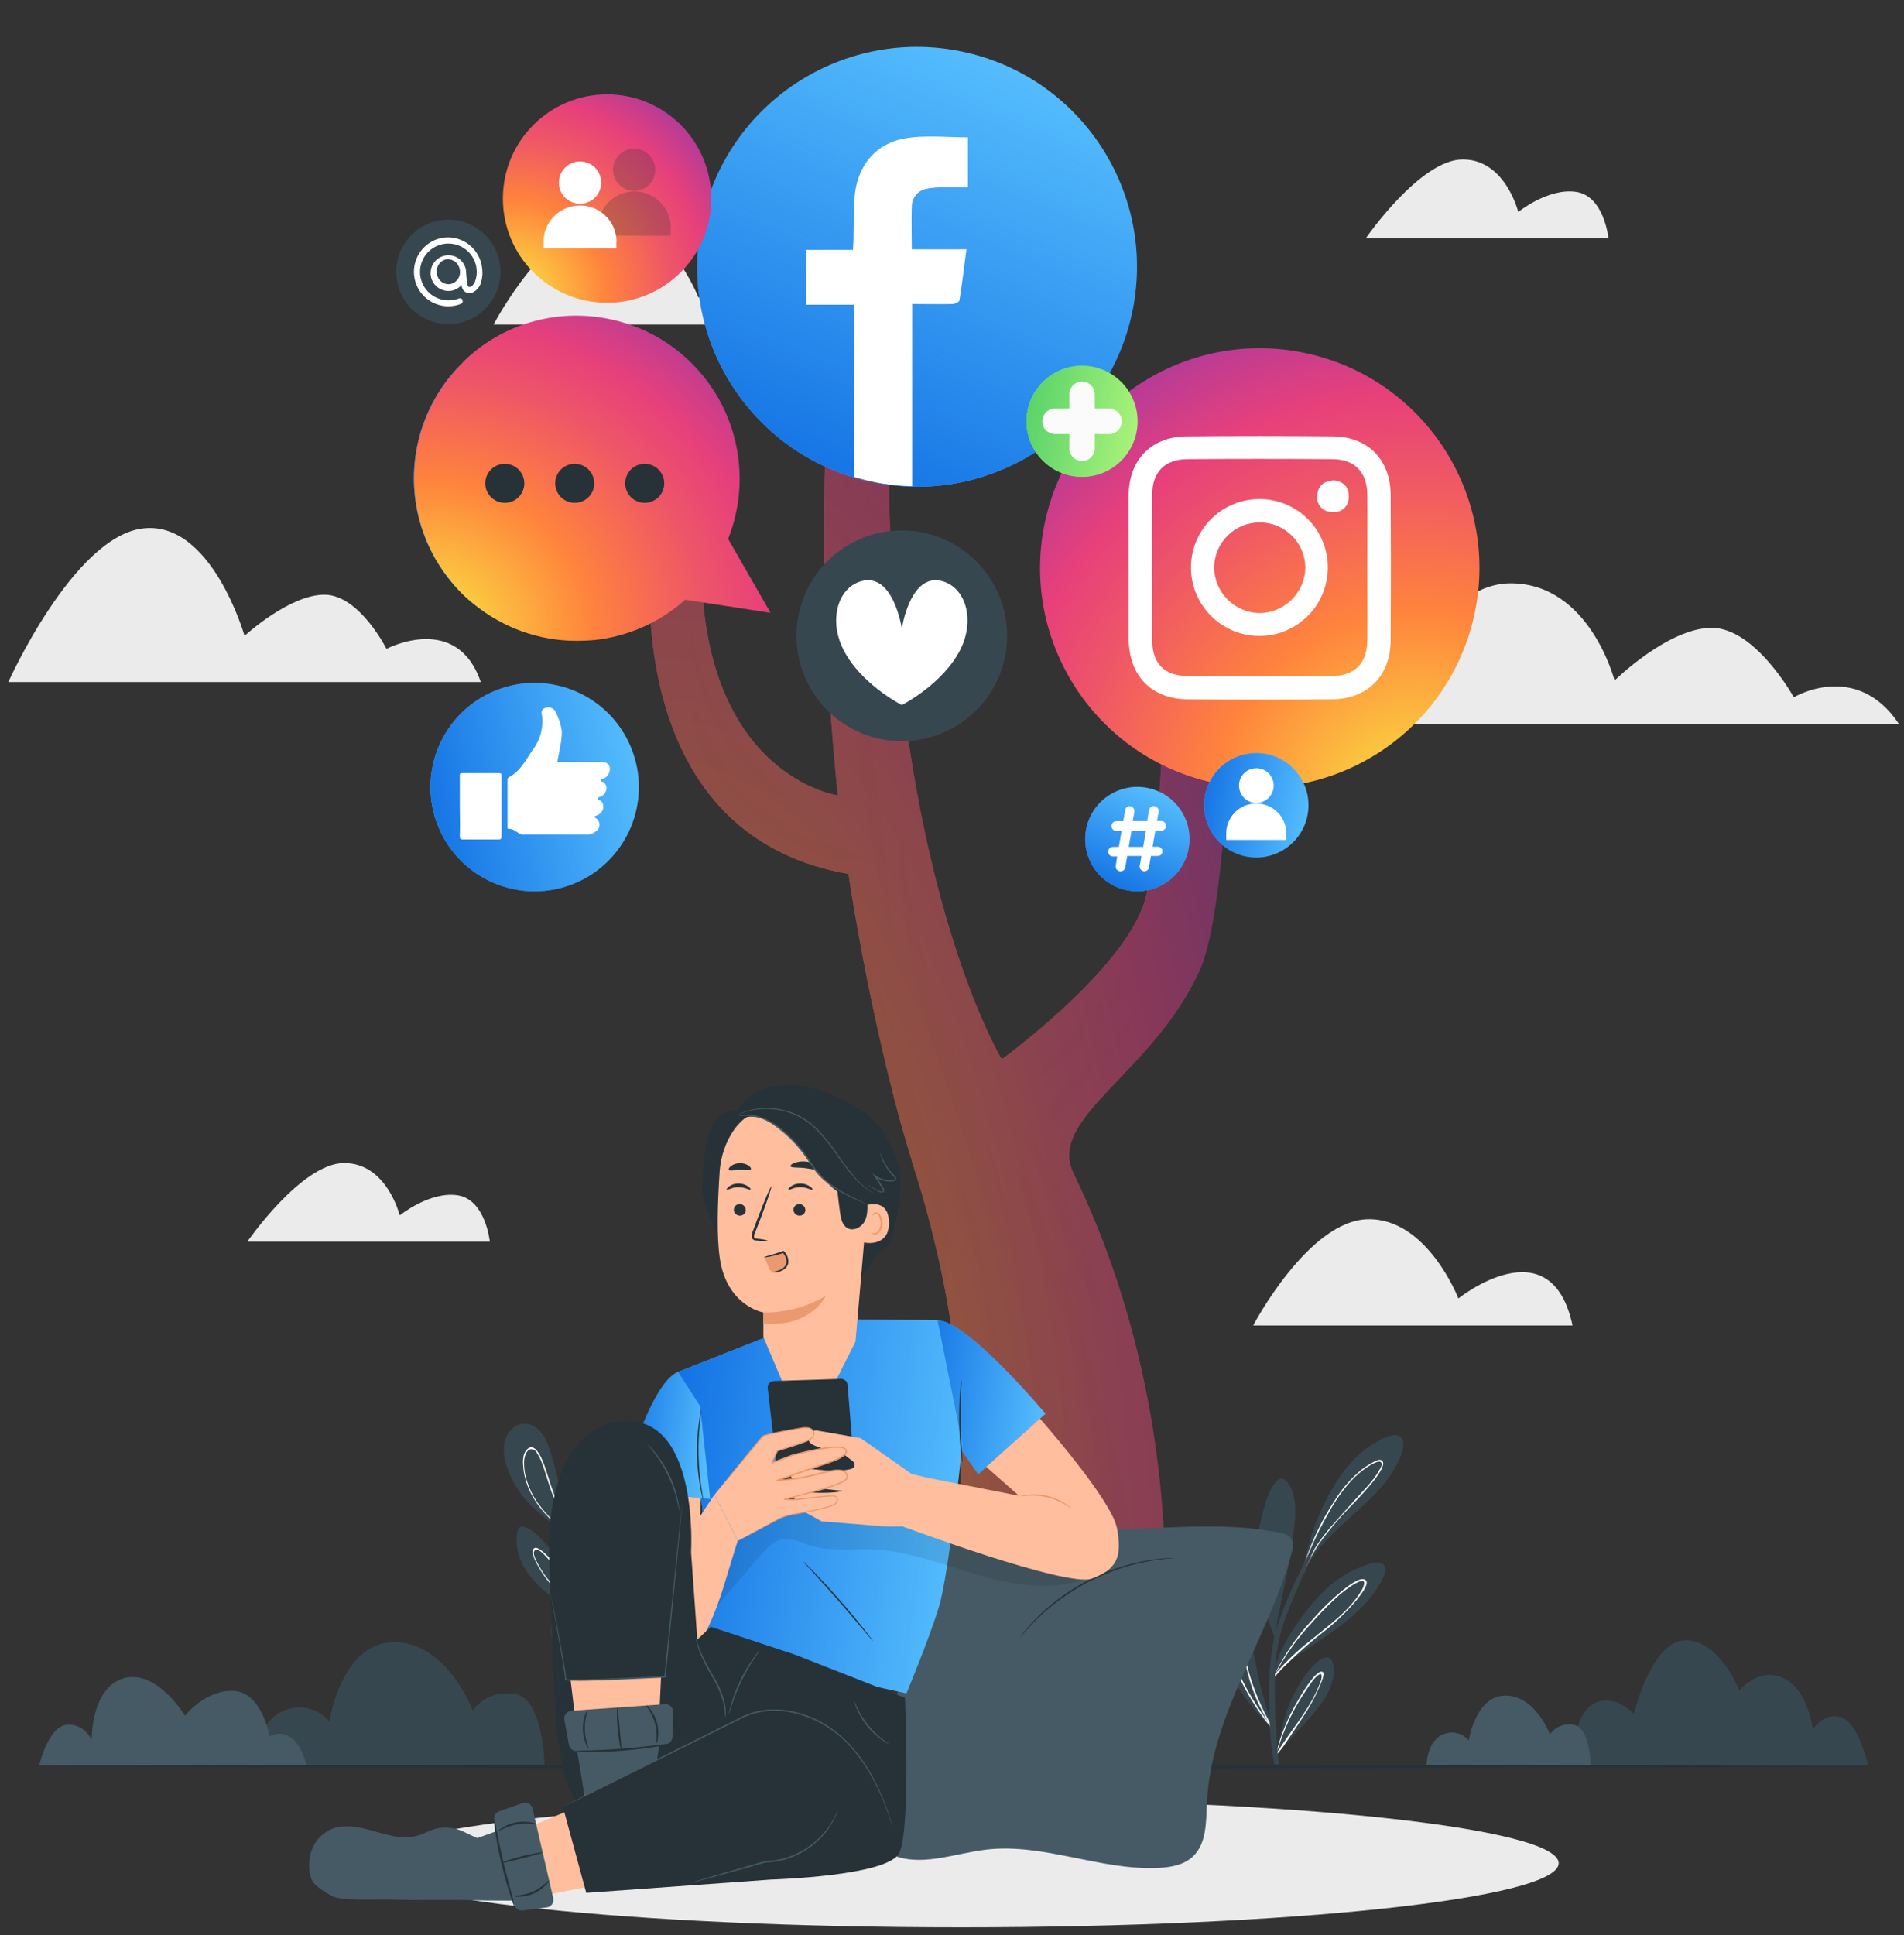 <svg width="187" height="190" viewBox="0 0 187 190" fill="none" xmlns="http://www.w3.org/2000/svg">
<rect x="0" y="0" width="187" height="190" fill="#333333" stroke="none"/>
<path d="M186.501 71.078H135.528C135.528 71.078 140.582 57.273 148.36 57.273C156.137 57.273 158.573 66.819 158.573 66.819C158.573 66.819 163.823 61.646 168.119 61.646C172.414 61.646 176.178 68.464 176.178 68.464C176.178 68.464 182.296 64.787 186.501 71.078Z" fill="#EBEBEB"/>
<path d="M157.969 23.384H134.15C134.15 23.384 139.473 15.656 143.664 15.656C147.855 15.656 149.114 20.815 149.114 20.815C149.114 20.815 152.073 18.415 154.819 18.843C157.564 19.27 157.969 23.384 157.969 23.384Z" fill="#EBEBEB"/>
<path d="M48.109 121.923H24.286C24.286 121.923 29.609 114.195 33.804 114.195C38 114.195 39.259 119.336 39.259 119.336C39.259 119.336 42.218 116.936 44.959 117.364C47.7 117.791 48.109 121.923 48.109 121.923Z" fill="#EBEBEB"/>
<path d="M47.218 66.966H0.818C0.818 66.966 7.182 52.779 13.973 51.893C20.764 51.006 24.018 62.434 24.018 62.434C24.018 62.434 28.405 58.393 31.85 58.393C35.296 58.393 37.959 63.711 37.959 63.711C37.959 63.711 44.855 60.07 47.218 66.966Z" fill="#EBEBEB"/>
<path d="M79.832 31.875H48.469C48.469 31.875 53.855 21.597 59.696 21.447C65.537 21.297 68.605 29.229 68.605 29.229C68.605 29.229 77.71 21.938 79.832 31.875Z" fill="#EBEBEB"/>
<path d="M154.445 130.14H123.082C123.082 130.14 128.486 119.849 134.327 119.713C140.168 119.576 143.236 127.49 143.236 127.49C143.236 127.49 152.322 120.199 154.445 130.14Z" fill="#EBEBEB"/>
<path d="M94.376 189.239C126.8 189.239 153.085 186.421 153.085 182.944C153.085 179.467 126.8 176.648 94.376 176.648C61.952 176.648 35.667 179.467 35.667 182.944C35.667 186.421 61.952 189.239 94.376 189.239Z" fill="#EBEBEB"/>
<path d="M60.521 157.772C58.248 157.854 55.708 157.982 53.821 156.504C52.08 155.141 50.53 153.113 50.758 150.781C50.826 150.118 50.976 149.704 51.667 149.991C52.753 150.422 53.589 151.618 54.339 152.459C55.296 153.554 56.354 154.557 57.498 155.454C58.308 156.077 59.18 156.613 60.008 157.213C60.112 157.286 60.217 157.363 60.317 157.445L60.435 157.532H60.498C60.517 157.532 60.535 157.537 60.552 157.545C60.569 157.554 60.583 157.566 60.594 157.582C60.596 157.595 60.596 157.609 60.594 157.622C60.604 157.652 60.602 157.684 60.589 157.712C60.575 157.741 60.551 157.762 60.521 157.772Z" fill="#37474F"/>
<path d="M60.631 157.627C58.631 157.59 56.472 157.681 54.872 156.322C54.135 155.668 53.508 154.901 53.013 154.049C52.785 153.672 52.104 152.549 52.376 152.104C52.899 151.295 55.281 154.59 55.613 154.904C56.857 156.044 58.377 156.841 60.022 157.218C60.126 157.29 60.231 157.368 60.331 157.449C59.162 157.209 58.041 156.777 57.013 156.172C55.595 155.327 54.804 154.072 53.69 152.904C53.454 152.649 52.726 151.799 52.454 152.331C52.276 152.681 52.945 153.777 53.09 154.013C53.564 154.812 54.156 155.535 54.845 156.159C56.44 157.554 58.59 157.522 60.608 157.586C60.618 157.598 60.626 157.612 60.631 157.627Z" fill="white"/>
<path d="M61.776 159.164L61.722 159.428C61.72 159.438 61.715 159.448 61.708 159.456C61.7 159.464 61.691 159.47 61.681 159.473C61.659 159.481 61.635 159.481 61.613 159.473C61.591 159.465 61.573 159.449 61.563 159.428C61.558 159.419 61.556 159.41 61.556 159.401C61.556 159.391 61.558 159.382 61.563 159.373C61.561 159.361 61.561 159.349 61.563 159.337L61.59 159.26C61.59 159.26 61.59 159.26 61.59 159.232C61.185 157.728 61.031 156.16 60.603 154.655C60.176 153.151 59.694 151.805 59.404 150.337C59.217 149.428 58.576 144.769 60.622 145.337C61.531 145.596 62.149 146.91 62.494 147.691C62.941 148.75 63.197 149.88 63.249 151.028C63.385 153.873 62.349 156.451 61.776 159.164Z" fill="#37474F"/>
<path d="M62.431 153.377C62.47 152.316 62.36 151.256 62.103 150.227C62.012 149.872 61.567 148.163 60.99 148.204C60.612 148.231 60.535 148.967 60.535 149.213C60.408 150.245 60.74 151.299 60.944 152.304C61.344 154.351 61.594 156.425 61.694 158.508C61.694 158.636 61.653 158.772 61.64 158.904C61.626 159.036 61.612 159.122 61.599 159.231V159.345C61.596 159.374 61.596 159.402 61.599 159.431C61.609 159.452 61.627 159.468 61.649 159.476C61.671 159.485 61.695 159.485 61.717 159.477C61.717 159.395 61.74 159.308 61.753 159.222C61.753 159.295 61.753 159.363 61.753 159.431L61.794 159.213V159.163C61.794 159.049 61.794 158.931 61.794 158.817C62.115 157.018 62.327 155.201 62.431 153.377ZM61.74 158.067C61.682 156.855 61.565 155.643 61.39 154.431C61.253 153.458 61.067 152.495 60.862 151.536C60.731 150.997 60.644 150.448 60.603 149.895C60.603 149.467 60.644 147.904 61.453 148.872C62.035 149.581 62.176 151.077 62.249 151.945C62.318 152.905 62.298 153.87 62.19 154.827C62.081 155.908 61.903 156.986 61.74 158.067Z" fill="white"/>
<path d="M62.999 165.408C62.972 165.414 62.944 165.414 62.917 165.408C60.835 165.304 58.062 165.499 56.331 164.122C55.053 163.108 53.799 161.099 54.199 159.39C54.653 157.472 57.258 159.776 57.944 160.331C59.735 161.894 61.438 163.556 63.044 165.308C63.044 165.308 63.044 165.331 63.072 165.345C63.09 165.381 63.049 165.399 62.999 165.408Z" fill="#37474F"/>
<path d="M63.072 165.35L62.712 165.123C61.349 164.263 60.012 163.341 58.731 162.359C58.403 162.109 56.062 160.027 55.708 160.768C55.499 161.223 56.272 162.132 56.517 162.45C56.962 163.004 57.497 163.48 58.099 163.859C59.462 164.727 61.167 164.913 62.74 165.327C62.813 165.343 62.886 165.362 62.958 165.386L62.999 165.409C63.049 165.4 63.09 165.382 63.072 165.35ZM58.958 164.163C58.287 163.866 57.672 163.455 57.14 162.95C56.794 162.618 55.562 161.373 55.89 160.863C56.062 160.591 56.208 160.736 56.54 160.895C56.69 160.973 56.84 161.059 56.994 161.15C57.344 161.382 57.662 161.65 57.99 161.904C58.558 162.359 59.14 162.813 59.731 163.236C60.699 163.941 61.694 164.6 62.708 165.236C61.462 164.854 60.144 164.7 58.958 164.163Z" fill="white"/>
<path d="M66.803 161.117C66.26 163.501 65.017 165.67 63.235 167.344C63.226 167.355 63.213 167.363 63.199 167.367C63.179 167.374 63.158 167.375 63.138 167.368C63.118 167.362 63.101 167.348 63.09 167.331C63.075 167.313 63.067 167.292 63.067 167.269C63.067 167.247 63.075 167.225 63.09 167.208L63.203 167.121C63.544 164.294 63.926 161.481 64.217 158.644C64.285 157.976 64.808 153.717 66.117 154.412C66.921 154.84 66.976 156.585 67.049 157.367C67.157 158.622 67.074 159.886 66.803 161.117Z" fill="#37474F"/>
<path d="M66.049 157.33C65.976 157.094 65.853 156.848 65.594 157.016C65.085 157.33 64.885 159.335 64.799 159.885C64.449 162.157 63.89 164.362 63.358 166.598L63.221 167.166L63.094 167.335C63.105 167.352 63.121 167.365 63.14 167.372C63.159 167.378 63.18 167.378 63.199 167.371C63.201 167.353 63.201 167.335 63.199 167.316C63.258 167.244 63.317 167.166 63.371 167.089C64.262 165.867 64.957 164.512 65.431 163.076C65.729 162.166 65.932 161.227 66.035 160.276C66.149 159.398 66.312 158.185 66.049 157.33ZM63.376 166.93C63.376 166.971 63.322 167.007 63.299 167.044C63.299 166.966 63.349 166.894 63.367 166.816C63.906 165.115 64.333 163.379 64.644 161.621C64.794 160.712 64.89 159.83 65.072 158.944C65.149 158.571 65.335 157.503 65.644 157.33C65.953 157.157 65.949 157.571 65.981 157.812C66.012 158.053 65.981 158.298 65.981 158.462C66.03 161.489 65.118 164.454 63.376 166.93Z" fill="white"/>
<path d="M63.58 173.451H63.162C63.162 173.083 63.162 172.715 63.162 172.351C63.112 170.874 63.053 169.397 62.967 167.919C62.917 167.074 62.858 166.237 62.767 165.41C62.764 165.381 62.764 165.353 62.767 165.324C62.767 165.26 62.767 165.192 62.739 165.119C62.712 165.047 62.739 164.974 62.712 164.901C62.523 163.027 62.042 161.194 61.285 159.469C61.017 158.892 60.73 158.333 60.426 157.774L60.339 157.615L60.312 157.574C60.285 157.519 60.253 157.465 60.221 157.41C60.189 157.356 60.176 157.328 60.148 157.283C59.189 155.592 58.085 153.974 57.044 152.342C56.744 151.887 56.444 151.406 56.135 150.937C56.115 150.91 56.099 150.881 56.085 150.851C56.059 150.82 56.037 150.786 56.017 150.751C54.703 148.678 53.412 146.592 52.048 144.56C51.998 144.487 52.121 144.419 52.171 144.492C53.08 145.856 54.044 147.165 54.989 148.501L55.367 149.033C55.617 149.387 55.867 149.733 56.112 150.087C56.603 150.792 57.094 151.497 57.567 152.215C58.964 154.202 60.239 156.272 61.385 158.415C61.467 158.574 61.544 158.737 61.621 158.906C61.671 159.006 61.721 159.11 61.762 159.21C61.803 159.31 61.871 159.447 61.926 159.569C62.774 161.655 63.248 163.874 63.326 166.124C63.326 166.278 63.326 166.437 63.353 166.578C63.353 166.647 63.353 166.719 63.353 166.797C63.351 166.834 63.351 166.872 63.353 166.91C63.353 166.96 63.353 167.01 63.353 167.065V167.174C63.353 167.31 63.353 167.442 63.353 167.583C63.412 169.06 63.453 170.537 63.485 172.01C63.544 172.506 63.562 172.978 63.58 173.451Z" fill="#37474F"/>
<path d="M51.158 146.671C50.021 145.139 48.558 141.98 50.249 140.335C50.554 140.018 50.965 139.826 51.404 139.794C51.843 139.762 52.278 139.893 52.626 140.162C53.535 140.803 53.912 142.016 54.199 143.016C54.971 145.698 55.48 148.43 56.44 151.057C56.48 151.149 56.515 151.243 56.544 151.339C56.544 151.394 56.476 151.416 56.458 151.362L56.362 151.107C54.539 149.789 52.508 148.489 51.158 146.671Z" fill="#37474F"/>
<path d="M56.449 151.059C56.449 151.059 56.449 151.027 56.417 151.013C56.024 150.374 55.669 149.712 55.353 149.031C54.719 147.602 54.173 146.136 53.717 144.64C53.535 144.068 52.717 141.254 51.708 142.368C51.285 142.822 51.344 143.677 51.412 144.259C51.527 145.187 51.825 146.083 52.29 146.895C53.199 148.522 54.594 149.754 56.071 150.845C56.135 150.899 56.203 150.949 56.271 150.999L56.312 151.068L56.34 151.113C56.345 151.124 56.353 151.132 56.363 151.139C56.373 151.145 56.385 151.148 56.396 151.148C56.408 151.148 56.42 151.145 56.43 151.139C56.44 151.132 56.448 151.124 56.453 151.113C56.458 151.105 56.46 151.095 56.459 151.085C56.458 151.075 56.455 151.066 56.449 151.059ZM55.994 150.749C54.768 149.845 53.686 148.76 52.785 147.531C52.334 146.876 51.983 146.158 51.744 145.399C51.638 145.063 51.562 144.718 51.517 144.368C51.479 144.106 51.464 143.841 51.471 143.577C51.471 142.999 51.73 142.368 52.071 142.309C52.494 142.231 52.635 142.477 52.912 142.963C53.007 143.127 53.09 143.297 53.162 143.472C53.338 143.908 53.49 144.352 53.617 144.804C53.853 145.549 54.094 146.29 54.362 147.022C54.544 147.522 54.735 148.013 54.949 148.499C55.309 149.336 55.727 150.147 56.199 150.927L55.994 150.749Z" fill="white"/>
<path d="M126.99 150.96C126.803 152.478 126.512 153.978 126.203 155.478C126.03 156.328 125.849 157.174 125.676 158.028C125.485 158.964 125.221 159.919 125.462 160.864C125.467 160.908 125.467 160.952 125.462 160.996C125.45 161.012 125.433 161.024 125.414 161.031C125.395 161.039 125.375 161.041 125.355 161.037C125.335 161.034 125.317 161.026 125.301 161.013C125.286 161 125.274 160.983 125.267 160.964C125.265 160.943 125.265 160.922 125.267 160.901C125.125 160.654 125.015 160.389 124.94 160.114C124.045 157.926 123.539 155.599 123.444 153.237C123.408 151.816 123.561 150.396 123.899 149.014C124.171 147.914 124.553 146.287 125.376 145.424C126.121 144.66 126.74 145.878 126.958 146.501C127.399 147.901 127.167 149.519 126.99 150.96Z" fill="#37474F"/>
<path d="M135.712 155.15C134.694 157.136 132.985 158.655 131.212 159.955C130.262 160.65 129.285 161.318 128.321 161.977C127.427 162.532 126.591 163.176 125.826 163.9C125.792 163.933 125.76 163.968 125.73 164.005C125.531 164.222 125.358 164.462 125.212 164.718C125.207 164.726 125.199 164.733 125.191 164.738C125.182 164.743 125.172 164.745 125.162 164.746C125.154 164.777 125.143 164.807 125.13 164.836H125.09V164.736C125.081 164.726 125.076 164.714 125.076 164.7C125.076 164.687 125.081 164.674 125.09 164.664C125.087 164.653 125.087 164.642 125.09 164.632C125.087 164.599 125.087 164.565 125.09 164.532C125.376 162.214 126.999 159.873 128.371 158.086C129.744 156.3 131.43 154.723 133.549 153.909C134.08 153.705 135.29 153.141 135.821 153.573C136.353 154.005 135.93 154.732 135.712 155.15Z" fill="#37474F"/>
<path d="M134.139 155.16C133.657 154.679 132.235 155.869 131.866 156.151C130.805 157.017 129.821 157.974 128.926 159.01C127.395 160.62 126.128 162.461 125.171 164.465L125.121 164.529C125.117 164.562 125.117 164.595 125.121 164.629C125.117 164.639 125.117 164.65 125.121 164.66C125.112 164.671 125.108 164.685 125.108 164.699C125.108 164.713 125.112 164.727 125.121 164.738C125.148 164.71 125.166 164.679 125.194 164.656C125.371 164.438 125.557 164.224 125.748 164.015L125.844 163.915C127.225 162.527 128.693 161.229 130.239 160.029C131.303 159.173 132.284 158.221 133.171 157.183C133.376 156.901 134.566 155.569 134.139 155.16ZM133.685 156.224C132.485 158.215 130.407 159.669 128.644 161.119C127.428 162.07 126.306 163.136 125.294 164.301C126.231 162.519 127.404 160.871 128.78 159.401C129.529 158.537 130.325 157.716 131.166 156.942C131.621 156.521 132.105 156.133 132.616 155.783C132.923 155.57 133.253 155.392 133.598 155.251C134.271 155.06 133.898 155.883 133.694 156.219L133.685 156.224Z" fill="white"/>
<path d="M124.889 169.438C124.878 169.455 124.862 169.468 124.844 169.478C124.826 169.487 124.805 169.492 124.785 169.492L124.812 169.529C124.818 169.535 124.822 169.544 124.822 169.554C124.822 169.563 124.818 169.572 124.812 169.579C124.81 169.582 124.806 169.585 124.802 169.588C124.798 169.59 124.794 169.591 124.789 169.591C124.785 169.591 124.78 169.59 124.776 169.588C124.772 169.585 124.769 169.582 124.767 169.579C122.885 167.67 121.076 165.342 120.139 162.81C119.735 161.742 119.508 160.615 119.467 159.474C119.444 158.697 119.403 157.124 120.071 156.556C121.435 155.415 122.639 160.26 122.821 160.992C123.153 162.324 123.376 163.683 123.68 165.02C124.017 166.483 124.462 167.924 124.898 169.36C124.903 169.373 124.904 169.387 124.903 169.4C124.901 169.413 124.896 169.426 124.889 169.438Z" fill="#37474F"/>
<path d="M124.889 169.434C124.816 169.311 124.744 169.189 124.675 169.061C123.54 167.027 122.724 164.83 122.257 162.548C122.051 161.395 121.747 160.262 121.348 159.161C121.239 158.893 120.894 157.857 120.462 158.38C120.23 158.652 120.421 160.611 120.516 161.107C120.74 162.256 121.105 163.374 121.603 164.434C122.418 166.222 123.453 167.902 124.685 169.434C124.721 169.48 124.753 169.525 124.789 169.566C124.795 169.559 124.799 169.55 124.799 169.541C124.799 169.532 124.795 169.523 124.789 169.516L124.762 169.484C124.786 169.489 124.81 169.487 124.833 169.478C124.855 169.469 124.875 169.454 124.889 169.434ZM122.162 165.27C121.619 164.242 121.186 163.158 120.871 162.039C120.747 161.591 120.653 161.135 120.589 160.675C120.532 160.317 120.501 159.956 120.498 159.593C120.498 158.707 120.575 158.48 120.721 158.448C120.866 158.416 120.939 158.525 121.203 159.052C121.362 159.399 121.488 159.759 121.58 160.13C121.716 160.652 121.835 161.175 121.948 161.707C122.18 162.761 122.403 163.82 122.703 164.857C123.134 166.345 123.761 167.77 124.566 169.093C123.659 167.889 122.854 166.61 122.162 165.27Z" fill="white"/>
<path d="M130.93 164.791C130.707 165.724 130.287 166.598 129.699 167.355C128.58 168.896 127.158 170.173 125.939 171.632C125.758 171.85 125.576 172.087 125.408 172.296C125.408 172.323 125.249 172.646 125.249 172.619C125.249 172.591 125.249 172.491 125.312 172.282C125.508 171.26 126.149 168.191 126.949 166.605C127.427 165.607 128.025 164.671 128.73 163.819C129.076 163.428 129.885 162.582 130.494 162.769C131.103 162.955 131.012 164.3 130.93 164.791Z" fill="#37474F"/>
<path d="M129.922 164.17C129.272 163.766 127.59 166.77 127.363 167.157C126.526 168.595 125.881 170.137 125.444 171.743C125.39 171.92 125.344 172.102 125.299 172.284C125.254 172.466 125.235 172.611 125.235 172.62C125.235 172.629 125.376 172.325 125.394 172.297L125.481 172.184C125.626 171.993 125.776 171.811 125.935 171.634C126.667 170.543 127.417 169.457 128.126 168.347C128.649 167.553 129.105 166.717 129.49 165.847C129.567 165.652 130.208 164.347 129.922 164.17ZM129.735 165.016C128.826 167.629 126.913 169.693 125.467 172.011L125.399 172.125C125.399 172.057 125.435 171.988 125.458 171.92C125.849 170.603 126.362 169.325 126.99 168.102C127.379 167.36 127.811 166.642 128.285 165.952C128.527 165.562 128.794 165.188 129.085 164.834C129.222 164.684 129.608 164.293 129.735 164.379C129.863 164.466 129.794 164.857 129.735 165.016Z" fill="white"/>
<path d="M137.467 143.215C135.531 147.669 130.44 149.747 128.235 154.042V154.065C128.167 154.192 128.103 154.328 128.04 154.46C128.034 154.474 128.025 154.486 128.013 154.495C128.002 154.504 127.988 154.51 127.973 154.512C127.959 154.515 127.944 154.513 127.93 154.508C127.916 154.503 127.904 154.494 127.894 154.483C127.886 154.473 127.882 154.46 127.882 154.447C127.882 154.433 127.886 154.421 127.894 154.41C127.908 154.378 127.923 154.346 127.94 154.315C128.377 151.573 129.301 148.932 130.667 146.515C131.781 144.46 133.308 142.542 135.422 141.46C135.944 141.192 136.958 140.628 137.54 141.069C138.122 141.51 137.708 142.665 137.467 143.215Z" fill="#37474F"/>
<path d="M135.721 143.405C135.476 143.223 135.103 143.446 134.889 143.555C134.361 143.829 133.868 144.167 133.421 144.559C132.504 145.368 131.712 146.309 131.071 147.35C129.923 149.098 128.995 150.98 128.308 152.955C128.158 153.409 128.03 153.864 127.921 154.319C127.921 154.378 127.898 154.432 127.885 154.487C127.893 154.499 127.903 154.509 127.916 154.516C127.929 154.523 127.943 154.527 127.957 154.527C127.972 154.527 127.986 154.523 127.999 154.516C128.012 154.509 128.022 154.499 128.03 154.487C128.089 154.35 128.153 154.228 128.217 154.096V154.064C128.586 153.174 129.043 152.323 129.58 151.523C130.482 150.297 131.465 149.133 132.521 148.037C132.917 147.619 136.576 144.032 135.721 143.405ZM135.412 144.437C134.826 145.482 133.907 146.337 133.112 147.228C132.317 148.119 131.494 149.014 130.703 149.928C130.074 150.65 129.506 151.424 129.007 152.241C128.589 152.923 128.233 153.641 127.944 154.387C128.15 153.629 128.403 152.885 128.703 152.159C128.703 152.159 128.703 152.159 128.703 152.132C129.251 150.845 129.879 149.594 130.585 148.387L130.607 148.341C131.2 147.26 131.92 146.254 132.753 145.346C133.212 144.857 133.725 144.421 134.28 144.046C134.921 143.637 135.476 143.369 135.644 143.591C135.812 143.814 135.589 144.128 135.412 144.437Z" fill="white"/>
<path d="M130.694 148.433C130.112 149.688 129.558 150.965 129.008 152.238C128.744 152.838 128.49 153.438 128.235 154.056V154.088C128.144 154.306 128.049 154.542 127.953 154.738C127.117 156.692 126.19 158.692 125.68 160.765C125.425 161.864 125.273 162.984 125.226 164.111C125.226 164.229 125.226 164.347 125.226 164.461C125.226 164.524 125.226 164.588 125.226 164.651C125.224 164.686 125.224 164.721 125.226 164.756C125.19 165.733 125.203 166.715 125.226 167.67C125.253 168.997 125.362 170.315 125.49 171.633C125.485 171.673 125.485 171.712 125.49 171.751C125.49 171.811 125.49 171.87 125.49 171.929C125.49 171.988 125.49 171.988 125.49 172.02V172.192C125.535 172.615 125.571 173.038 125.608 173.465H125.203C124.941 172.172 124.777 170.86 124.712 169.542C124.71 169.515 124.71 169.488 124.712 169.461C124.712 169.333 124.712 169.201 124.69 169.074C124.667 168.947 124.69 168.761 124.69 168.62C124.69 168.238 124.662 167.861 124.658 167.488C124.549 165.288 124.702 163.083 125.112 160.92L125.153 160.742C125.153 160.72 125.153 160.692 125.153 160.67C125.161 160.627 125.172 160.584 125.185 160.542L125.235 160.342C125.267 160.22 125.303 160.101 125.34 159.983C125.348 159.948 125.359 159.913 125.371 159.879C125.991 158.026 126.738 156.219 127.608 154.47C127.758 154.147 127.908 153.833 128.062 153.515L128.317 152.983L128.712 152.188C128.712 152.188 128.712 152.188 128.712 152.161C129.335 150.911 129.98 149.67 130.594 148.415C130.626 148.329 130.726 148.374 130.694 148.433Z" fill="#37474F"/>
<path d="M53.481 173.329H25.021C25.021 173.329 25.085 169.092 27.885 167.965C28.644 167.634 29.49 167.56 30.296 167.752C31.101 167.945 31.822 168.395 32.349 169.033C32.349 169.033 33.49 161.242 38.712 161.242C43.935 161.242 46.44 167.965 46.44 167.965C46.44 167.965 47.608 165.933 50.503 166.31C53.399 166.688 53.481 173.329 53.481 173.329Z" fill="#37474F"/>
<path d="M183.467 173.332C183.467 173.332 182.594 169.241 180.853 168.632C179.112 168.023 178.049 169.832 178.049 169.832C178.049 169.832 177.635 165.941 175.162 164.773C172.69 163.605 170.835 165.996 170.835 165.996C170.835 165.996 168.94 161.055 165.553 161.055C162.167 161.055 160.476 168.282 160.476 168.282C160.476 168.282 158.476 166.127 156.426 167.346C154.376 168.564 154.376 173.332 154.376 173.332H183.467Z" fill="#37474F"/>
<path d="M30.108 173.332H3.849C3.849 173.332 4.712 169.632 6.453 169.368C8.194 169.104 9.003 170.823 9.003 170.823C9.003 170.823 8.926 165.659 12.185 164.777C15.444 163.895 18.167 168.463 18.167 168.463C18.167 168.463 20.203 165.859 22.985 166.027C25.767 166.195 26.467 170.491 26.467 170.491C26.467 170.491 28.99 169 30.108 173.332Z" fill="#455A64"/>
<path d="M156.235 173.33H140.104C140.104 173.33 140.14 170.93 141.726 170.293C142.156 170.105 142.635 170.062 143.092 170.171C143.548 170.28 143.956 170.535 144.254 170.898C144.254 170.898 144.899 166.484 147.858 166.484C150.817 166.484 152.226 170.293 152.226 170.293C152.477 169.929 152.829 169.647 153.238 169.479C153.648 169.312 154.097 169.268 154.531 169.353C156.172 169.571 156.235 173.33 156.235 173.33Z" fill="#455A64"/>
<path d="M0.818 173.446L24.032 173.332L47.241 173.296L93.659 173.219L140.077 173.291L163.291 173.332L186.5 173.446L163.291 173.555L140.077 173.596L93.659 173.673L47.241 173.596L24.032 173.555L0.818 173.446Z" fill="#263238"/>
<path d="M63.783 57.28C63.783 61.635 63.783 82.421 83.328 85.807C83.328 85.807 83.646 88.003 84.269 91.435C85.014 95.598 86.205 101.58 87.783 107.666C87.78 107.68 87.78 107.694 87.783 107.707C88.328 109.803 88.919 111.907 89.555 113.953C89.553 113.968 89.553 113.983 89.555 113.998C89.619 114.194 89.678 114.385 89.737 114.575C90.982 118.477 91.999 122.447 92.783 126.466C98.792 157.557 85.987 173.453 85.987 173.453H112.901C112.901 173.453 119.569 144.362 105.415 115.166C102.81 109.762 113.233 105.366 117.81 95.307C121.669 86.789 121.555 44.894 119.683 42.194C117.81 39.494 114.819 40.166 114.819 43.885C114.819 47.603 114.819 82.389 112.196 89.144C109.574 95.898 98.387 104.007 98.387 104.007C98.387 104.007 92.637 94.598 89.415 74.007C87.905 64.316 86.951 52.157 87.415 37.335C87.511 34.198 87.677 30.944 87.91 27.571C88.178 23.703 84.16 25.398 82.824 28.785C81.487 32.171 79.605 51.748 82.283 78.098C82.283 78.098 68.887 76.212 68.887 55.13C68.869 51.216 63.783 52.925 63.783 57.28Z" fill="url(#paint0_radial_16745_51588)"/>
<path opacity="0.5" d="M63.783 57.28C63.783 61.635 63.783 82.421 83.328 85.807C83.328 85.807 83.646 88.003 84.269 91.435C85.014 95.598 86.205 101.58 87.783 107.666C87.78 107.68 87.78 107.694 87.783 107.707C88.328 109.803 88.919 111.907 89.555 113.953C89.553 113.968 89.553 113.983 89.555 113.998C89.619 114.194 89.678 114.385 89.737 114.575C90.982 118.477 91.999 122.447 92.783 126.466C98.792 157.557 85.987 173.453 85.987 173.453H112.901C112.901 173.453 119.569 144.362 105.415 115.166C102.81 109.762 113.233 105.366 117.81 95.307C121.669 86.789 121.555 44.894 119.683 42.194C117.81 39.494 114.819 40.166 114.819 43.885C114.819 47.603 114.819 82.389 112.196 89.144C109.574 95.898 98.387 104.007 98.387 104.007C98.387 104.007 92.637 94.598 89.415 74.007C87.905 64.316 86.951 52.157 87.415 37.335C87.511 34.198 87.677 30.944 87.91 27.571C88.178 23.703 84.16 25.398 82.824 28.785C81.487 32.171 79.605 51.748 82.283 78.098C82.283 78.098 68.887 76.212 68.887 55.13C68.869 51.216 63.783 52.925 63.783 57.28Z" fill="#283138"/>
<g opacity="0.1">
<path opacity="0.1" d="M99.583 114.879C101.128 120.142 103.242 125.27 104.774 130.552C106.346 135.858 107.504 141.279 108.237 146.765C108.922 152.039 109.098 157.367 108.765 162.674C108.528 166.311 107.696 169.87 107.065 173.452H109.515C112.424 165.115 112.033 155.724 110.533 147.311C109.482 141.79 108.042 136.351 106.224 131.033C104.405 125.579 102.696 119.988 100.396 114.67C100.201 114.229 99.442 114.397 99.583 114.879Z" fill="#283138"/>
<path opacity="0.1" d="M88.756 83.493C89.833 94.602 94.751 105.388 98.274 115.993C101.798 126.658 103.235 137.903 102.506 149.111C102.506 149.375 102.051 149.379 102.051 149.111C101.942 143.043 101.838 136.934 100.588 130.952C99.456 125.548 97.669 120.243 95.879 114.993C94.115 109.843 92.16 104.734 90.71 99.502C89.287 94.276 88.457 88.905 88.238 83.493C88.224 83.175 88.719 83.184 88.756 83.493Z" fill="#283138"/>
<path opacity="0.1" d="M88.806 173.454H91.533C92.287 171.936 92.965 170.395 93.606 168.908C95.513 164.494 96.923 159.88 97.81 155.154C99.56 145.886 99.174 136.695 97.056 127.508C96.992 127.245 96.578 127.363 96.601 127.613C98.197 136.736 97.724 146.349 95.619 155.368C94.586 159.815 93.161 164.163 91.36 168.358C90.595 170.099 89.743 171.8 88.806 173.454Z" fill="#283138"/>
<path opacity="0.1" d="M98.887 161.471C99.51 159.425 99.887 156.925 100.942 155.011C101.126 154.65 101.399 154.341 101.736 154.114C102.072 153.886 102.46 153.748 102.865 153.711C102.925 153.692 102.988 153.684 103.051 153.689C103.146 153.693 103.24 153.706 103.333 153.725C103.504 153.747 103.673 153.785 103.837 153.839C104.169 153.952 104.542 154.18 104.601 154.53C104.601 154.53 104.601 154.566 104.601 154.584C105.797 156.289 105.356 159.934 105.187 161.275C104.933 163.366 104.306 168.848 100.669 168.357C97.147 167.88 98.287 163.452 98.887 161.471Z" fill="#283138"/>
<path opacity="0.1" d="M84.279 91.438C85.024 95.601 86.215 101.583 87.792 107.669C87.79 107.683 87.79 107.697 87.792 107.71C87.992 108.406 88.201 109.074 88.406 109.788C88.824 111.178 89.215 112.565 89.565 113.956C89.563 113.971 89.563 113.986 89.565 114.001C89.629 114.197 89.688 114.388 89.747 114.578C90.992 118.48 92.009 122.45 92.792 126.469C93.411 121.251 92.415 116.069 90.879 110.869C88.956 104.292 86.77 97.842 84.279 91.438Z" fill="#283138"/>
<path opacity="0.1" d="M117.151 78.009C117.142 77.626 117.231 77.248 117.41 76.909C117.506 76.773 117.638 76.665 117.791 76.599C117.944 76.532 118.113 76.509 118.278 76.532C118.439 76.55 118.592 76.612 118.72 76.711C118.847 76.811 118.945 76.944 119.001 77.096C119.017 77.132 119.03 77.17 119.037 77.209C119.1 77.282 119.142 77.37 119.16 77.464C119.187 77.631 119.187 77.801 119.16 77.968C119.257 78.187 119.28 78.431 119.224 78.664C119.168 78.897 119.037 79.104 118.851 79.255C118.746 79.344 118.624 79.41 118.493 79.45C118.361 79.489 118.223 79.501 118.086 79.485C117.95 79.469 117.818 79.425 117.699 79.356C117.581 79.286 117.478 79.193 117.397 79.082C117.283 78.93 117.203 78.756 117.161 78.572C117.119 78.387 117.115 78.195 117.151 78.009Z" fill="#283138"/>
<path opacity="0.1" d="M101.901 105.207C108.265 98.434 115.701 90.493 115.679 81.116C115.679 80.879 116.042 80.898 116.074 81.116C117.51 91.425 110.201 99.075 102.438 105.702C102.092 106.007 101.601 105.543 101.901 105.207Z" fill="#283138"/>
<path opacity="0.1" d="M102.883 109.746C103.197 108.06 104.656 106.614 105.888 105.382C107.551 103.723 109.351 102.201 110.765 100.355C110.951 100.114 111.374 100.328 111.22 100.591C110.148 102.245 108.913 103.786 107.533 105.191C106.092 106.741 104.92 108.546 103.406 110.019C103.359 110.065 103.299 110.096 103.234 110.106C103.169 110.115 103.103 110.104 103.045 110.074C102.986 110.044 102.939 109.995 102.91 109.936C102.881 109.877 102.872 109.811 102.883 109.746Z" fill="#283138"/>
<path opacity="0.1" d="M118.565 48.197C118.565 48.011 118.856 48.025 118.879 48.197C120.097 56.434 120.297 65.229 118.615 73.434C118.565 73.697 118.111 73.629 118.111 73.37C118.111 64.993 118.556 56.588 118.565 48.197Z" fill="#283138"/>
<path opacity="0.1" d="M116.579 60.938C116.579 60.875 116.693 60.875 116.693 60.938C116.738 66.393 116.743 72.266 115.411 77.588C115.333 77.902 114.788 77.834 114.793 77.516C114.838 72.034 115.915 66.388 116.579 60.938Z" fill="#283138"/>
<path opacity="0.1" d="M68.428 69.56C69.792 73.169 71.324 76.41 74.546 79.023C76.038 80.242 77.671 81.275 79.41 82.101C81.101 82.891 82.996 83.255 84.651 84.082C84.897 84.205 84.756 84.492 84.519 84.537C80.56 84.96 76.028 82.06 73.456 79.591C70.669 76.919 68.169 73.391 67.897 69.641C67.878 69.337 68.333 69.31 68.428 69.56Z" fill="#283138"/>
<path opacity="0.1" d="M67.838 61.397C68.642 68.128 72.592 73.815 77.756 78.528C77.901 78.66 77.71 78.897 77.529 78.792C71.097 74.938 67.947 68.156 67.715 61.397C67.71 61.324 67.811 61.328 67.838 61.397Z" fill="#283138"/>
<path opacity="0.1" d="M83.024 46.675C83.047 46.425 83.479 46.416 83.479 46.675C83.183 61.634 86.406 76.334 87.665 91.221C87.665 91.471 87.21 91.53 87.179 91.28C85.724 84.007 84.606 76.589 83.697 69.221C82.76 61.707 82.26 54.184 83.024 46.675Z" fill="#283138"/>
<path opacity="0.1" d="M85.051 55.357C85.487 61.762 86.955 68.055 89.397 73.993C87.888 64.302 86.933 52.143 87.397 37.32C86.699 39.385 86.135 41.492 85.706 43.629C84.991 47.495 84.771 51.436 85.051 55.357Z" fill="#283138"/>
<path opacity="0.1" d="M83.197 38.404C83.42 37.073 84.052 35.85 84.333 34.532C84.392 34.254 84.911 34.245 84.961 34.532C85.165 35.682 84.765 36.645 84.438 37.754C83.983 39.313 83.879 40.904 83.656 42.495C83.648 42.56 83.616 42.619 83.567 42.662C83.518 42.705 83.455 42.729 83.39 42.729C83.325 42.729 83.262 42.705 83.213 42.662C83.164 42.619 83.133 42.56 83.124 42.495C82.973 41.134 82.998 39.759 83.197 38.404Z" fill="#283138"/>
<path opacity="0.1" d="M101.015 111.261C104.742 117.043 107.042 123.279 108.447 129.816C108.506 130.079 108.101 130.184 107.992 129.929C105.679 123.711 103.042 117.589 100.601 111.411C100.538 111.216 100.892 111.07 101.015 111.261Z" fill="#283138"/>
<path opacity="0.1" d="M94.333 116.478C95.533 118.709 96.883 121.991 96.338 124.505C96.338 124.555 96.242 124.564 96.215 124.505C95.565 123.387 95.397 122.082 95.074 120.868C94.697 119.455 94.21 118.064 93.842 116.65C93.774 116.409 94.197 116.214 94.333 116.478Z" fill="#283138"/>
<path opacity="0.1" d="M102.565 172.554C104.265 170.418 105.4 167.889 105.865 165.199C106.488 162.017 107.161 158.572 106.515 155.344C105.983 152.699 104.965 150.194 104.574 147.513C104.116 144.327 104.073 141.096 104.447 137.899C104.447 137.694 104.815 137.685 104.806 137.899C104.64 141.621 105.04 145.347 105.993 148.949C106.802 151.944 108.106 154.835 108.088 157.954C108.065 162.717 107.261 169.535 103.043 172.881C102.811 173.076 102.356 172.822 102.565 172.554Z" fill="#283138"/>
<path opacity="0.1" d="M96.851 173.454H98.447C98.549 172.651 98.476 171.836 98.233 171.064C97.701 169.209 96.642 167.164 96.96 165.2C96.96 165.091 96.801 165 96.742 165.118C95.424 167.873 96.483 170.654 96.851 173.454Z" fill="#283138"/>
<path opacity="0.1" d="M97.266 163.43C97.117 163.66 97.048 163.933 97.07 164.207C97.049 163.934 97.118 163.661 97.266 163.43Z" fill="#283138"/>
</g>
<path d="M111.108 31.059C113.793 19.441 106.55 7.847 94.932 5.162C83.314 2.478 71.719 9.72 69.035 21.338C66.35 32.957 73.593 44.551 85.211 47.236C96.829 49.92 108.424 42.678 111.108 31.059Z" fill="#59C2FF"/>
<path d="M111.108 31.059C113.793 19.441 106.55 7.847 94.932 5.162C83.314 2.478 71.719 9.72 69.035 21.338C66.35 32.957 73.593 44.551 85.211 47.236C96.829 49.92 108.424 42.678 111.108 31.059Z" fill="url(#paint1_linear_16745_51588)"/>
<path d="M89.552 20.227C89.502 21.59 89.552 22.991 89.552 24.477H94.915C94.688 26.245 94.493 27.877 94.229 29.477C94.229 29.64 93.806 29.836 93.575 29.85C92.284 29.881 90.993 29.85 89.584 29.85V47.74C87.654 47.7 85.739 47.394 83.893 46.831V29.922H79.184V24.527H83.779C83.779 24.118 83.829 23.791 83.829 23.481C83.861 22.059 83.829 20.636 83.943 19.227C84.234 16.136 86.134 13.963 89.193 13.536C91.088 13.277 93.065 13.486 95.061 13.486V18.395C94.356 18.395 93.638 18.395 92.934 18.395C92.305 18.371 91.676 18.414 91.056 18.522C90.645 18.584 90.269 18.789 89.994 19.101C89.719 19.413 89.562 19.811 89.552 20.227Z" fill="white"/>
<path d="M144.732 60.676C147.442 49.074 140.235 37.471 128.633 34.761C117.031 32.05 105.428 39.258 102.718 50.86C100.007 62.462 107.215 74.064 118.817 76.775C130.419 79.486 142.021 72.278 144.732 60.676Z" fill="url(#paint2_radial_16745_51588)"/>
<path d="M136.582 48.647C136.582 45.147 134.382 42.883 130.914 42.847C126.111 42.801 121.308 42.801 116.505 42.847C113.11 42.883 110.91 45.119 110.855 48.524C110.823 50.919 110.855 53.319 110.855 55.715C110.855 58.11 110.855 60.406 110.855 62.751C110.882 66.333 113.069 68.619 116.61 68.66C121.358 68.712 126.109 68.712 130.864 68.66C134.337 68.619 136.564 66.338 136.582 62.878C136.609 58.136 136.609 53.392 136.582 48.647ZM134.287 62.915C134.264 65.128 133.069 66.351 130.855 66.369C126.103 66.397 121.353 66.397 116.605 66.369C114.378 66.369 113.173 65.133 113.164 62.928C113.14 58.138 113.14 53.345 113.164 48.551C113.164 46.356 114.4 45.097 116.591 45.083C121.343 45.047 126.093 45.047 130.841 45.083C133.041 45.083 134.264 46.351 134.287 48.542C134.314 50.938 134.287 53.333 134.287 55.728C134.287 58.124 134.314 60.519 134.287 62.915Z" fill="white"/>
<path d="M123.737 49C122.409 48.991 121.109 49.376 120 50.105C118.89 50.834 118.022 51.875 117.503 53.097C116.985 54.319 116.84 55.667 117.086 56.972C117.333 58.276 117.96 59.478 118.889 60.426C119.818 61.375 121.007 62.027 122.305 62.301C123.604 62.575 124.955 62.458 126.188 61.965C127.42 61.472 128.48 60.625 129.232 59.532C129.984 58.438 130.395 57.146 130.414 55.818C130.428 54.931 130.267 54.049 129.938 53.225C129.609 52.4 129.12 51.649 128.499 51.015C127.878 50.381 127.137 49.876 126.32 49.53C125.502 49.184 124.624 49.004 123.737 49ZM123.65 60.2C122.489 60.166 121.385 59.688 120.565 58.864C119.745 58.041 119.271 56.935 119.241 55.773C119.241 54.584 119.713 53.444 120.554 52.604C121.394 51.763 122.534 51.291 123.723 51.291C124.912 51.291 126.052 51.763 126.892 52.604C127.733 53.444 128.205 54.584 128.205 55.773C128.174 56.959 127.68 58.087 126.829 58.914C125.978 59.741 124.837 60.203 123.65 60.2Z" fill="white"/>
<path d="M132.459 48.87C132.461 49.072 132.419 49.272 132.335 49.456C132.252 49.639 132.13 49.803 131.978 49.935C131.825 50.068 131.646 50.165 131.452 50.221C131.258 50.278 131.054 50.291 130.855 50.261C130.64 50.273 130.426 50.236 130.228 50.153C130.03 50.07 129.853 49.942 129.712 49.781C129.571 49.619 129.469 49.427 129.413 49.219C129.357 49.012 129.35 48.794 129.391 48.584C129.459 47.643 130.073 47.22 131.014 47.156C131.964 47.293 132.532 47.838 132.459 48.87Z" fill="white"/>
<path d="M92.472 72.007C97.763 69.851 100.304 63.814 98.148 58.523C95.992 53.231 89.955 50.69 84.664 52.846C79.372 55.002 76.831 61.039 78.987 66.331C81.143 71.622 87.18 74.163 92.472 72.007Z" fill="#37474F"/>
<path d="M94.34 63.737C92.631 67.178 88.572 69.223 88.572 69.223C88.572 69.223 84.512 67.178 82.808 63.737C81.385 60.864 82.285 57.759 84.531 57.082C87.744 56.109 88.572 61.714 88.572 61.714C88.572 61.714 89.394 56.109 92.617 57.082C94.858 57.759 95.762 60.864 94.34 63.737Z" fill="white"/>
<path d="M56.374 86.759C61.607 84.625 64.12 78.654 61.986 73.421C59.853 68.189 53.882 65.676 48.649 67.809C43.416 69.942 40.904 75.914 43.037 81.147C45.17 86.379 51.142 88.892 56.374 86.759Z" fill="#59C2FF"/>
<path d="M56.374 86.759C61.607 84.625 64.12 78.654 61.986 73.421C59.853 68.189 53.882 65.676 48.649 67.809C43.416 69.942 40.904 75.914 43.037 81.147C45.17 86.379 51.142 88.892 56.374 86.759Z" fill="url(#paint3_linear_16745_51588)"/>
<path fill-rule="evenodd" clip-rule="evenodd" d="M50.952 81.815C50.648 81.624 50.379 81.36 49.975 81.388C49.816 81.388 49.852 81.274 49.848 81.192C49.848 79.656 49.848 78.119 49.848 76.583C49.838 76.531 49.846 76.478 49.869 76.431C49.892 76.383 49.929 76.344 49.975 76.319C51.148 75.724 51.652 74.56 52.366 73.565C52.733 73.07 52.996 72.506 53.14 71.907C53.285 71.308 53.307 70.686 53.207 70.078C53.189 70.013 53.186 69.944 53.199 69.877C53.211 69.81 53.238 69.747 53.278 69.692C53.319 69.637 53.37 69.591 53.431 69.559C53.49 69.527 53.557 69.509 53.625 69.506C53.781 69.45 53.951 69.446 54.109 69.495C54.267 69.545 54.405 69.644 54.502 69.778C54.843 70.403 55.072 71.083 55.179 71.787C55.182 72.368 55.112 72.947 54.97 73.51C54.92 73.933 54.825 74.351 54.743 74.778C54.848 74.851 54.966 74.815 55.079 74.815H58.97C59.516 74.815 59.784 74.969 59.879 75.333C59.916 75.558 59.879 75.788 59.772 75.989C59.665 76.191 59.495 76.351 59.288 76.447C59.193 76.497 59.02 76.447 59.007 76.606C58.993 76.765 59.175 76.742 59.266 76.806C59.72 77.124 59.652 77.787 59.111 78.169C58.979 78.26 58.725 78.219 58.72 78.41C58.716 78.601 58.957 78.565 59.061 78.669C59.147 78.777 59.206 78.903 59.234 79.038C59.262 79.172 59.258 79.311 59.222 79.444C59.186 79.577 59.119 79.699 59.028 79.802C58.936 79.904 58.821 79.983 58.693 80.033C58.614 80.057 58.537 80.086 58.461 80.119C58.398 80.165 58.334 80.215 58.461 80.301C58.587 80.365 58.694 80.462 58.768 80.583C58.842 80.703 58.881 80.842 58.881 80.983C58.881 81.124 58.842 81.263 58.768 81.383C58.694 81.504 58.587 81.601 58.461 81.665L58.288 81.787C58.084 81.911 57.844 81.964 57.607 81.938H51.507C51.411 81.956 51.312 81.954 51.217 81.933C51.121 81.912 51.031 81.872 50.952 81.815Z" fill="white"/>
<path fill-rule="evenodd" clip-rule="evenodd" d="M45.161 79.125C45.161 78.147 45.161 77.175 45.161 76.197C45.161 76.002 45.161 75.902 45.425 75.906C46.609 75.906 47.799 75.906 48.993 75.906C49.225 75.906 49.261 75.984 49.261 76.193C49.261 78.156 49.261 80.126 49.261 82.102C49.261 82.352 49.197 82.425 48.947 82.42C47.793 82.42 46.638 82.42 45.484 82.42C45.197 82.42 45.156 82.325 45.161 82.075C45.197 81.075 45.166 80.102 45.161 79.125Z" fill="white"/>
<path d="M123.387 84.191C126.217 84.191 128.51 81.897 128.51 79.068C128.51 76.239 126.217 73.945 123.387 73.945C120.558 73.945 118.265 76.239 118.265 79.068C118.265 81.897 120.558 84.191 123.387 84.191Z" fill="#59C2FF"/>
<path d="M123.387 84.191C126.217 84.191 128.51 81.897 128.51 79.068C128.51 76.239 126.217 73.945 123.387 73.945C120.558 73.945 118.265 76.239 118.265 79.068C118.265 81.897 120.558 84.191 123.387 84.191Z" fill="url(#paint4_linear_16745_51588)"/>
<path d="M123.393 78.839C124.334 78.839 125.097 78.076 125.097 77.134C125.097 76.193 124.334 75.43 123.393 75.43C122.451 75.43 121.688 76.193 121.688 77.134C121.688 78.076 122.451 78.839 123.393 78.839Z" fill="white"/>
<path d="M126.341 81.841V82.468H120.432V81.845C120.432 81.062 120.743 80.31 121.297 79.756C121.852 79.202 122.603 78.891 123.387 78.891C124.17 78.891 124.922 79.202 125.476 79.756C126.03 80.31 126.341 81.062 126.341 81.845V81.841Z" fill="white"/>
<path d="M40.737 48.627C41.043 51.545 42.153 54.321 43.945 56.645C45.736 58.969 48.139 60.749 50.883 61.786C53.628 62.823 56.607 63.077 59.488 62.519C62.368 61.962 65.037 60.614 67.197 58.627L75.119 59.791L71.156 52.941C72.063 50.711 72.451 48.304 72.289 45.903C72.126 43.501 71.419 41.168 70.22 39.081C69.021 36.994 67.362 35.207 65.369 33.857C63.376 32.508 61.102 31.63 58.719 31.291C56.336 30.952 53.907 31.16 51.616 31.901C49.326 32.641 47.234 33.894 45.501 35.564C43.767 37.234 42.438 39.278 41.612 41.539C40.787 43.8 40.487 46.219 40.737 48.613V48.627Z" fill="#59C2FF"/>
<path d="M40.737 48.627C41.043 51.545 42.153 54.321 43.945 56.645C45.736 58.969 48.139 60.749 50.883 61.786C53.628 62.823 56.607 63.077 59.488 62.519C62.368 61.962 65.037 60.614 67.197 58.627L75.119 59.791L71.156 52.941C72.063 50.711 72.451 48.304 72.289 45.903C72.126 43.501 71.419 41.168 70.22 39.081C69.021 36.994 67.362 35.207 65.369 33.857C63.376 32.508 61.102 31.63 58.719 31.291C56.336 30.952 53.907 31.16 51.616 31.901C49.326 32.641 47.234 33.894 45.501 35.564C43.767 37.234 42.438 39.278 41.612 41.539C40.787 43.8 40.487 46.219 40.737 48.613V48.627Z" fill="url(#paint5_linear_16745_51588)"/>
<path d="M45.478 35.547C47.203 33.843 49.298 32.56 51.599 31.796C53.9 31.033 56.345 30.809 58.747 31.142C61.164 31.461 63.476 32.329 65.506 33.679C67.534 35.038 69.229 36.837 70.465 38.942C71.703 41.064 72.435 43.443 72.605 45.894C72.776 48.344 72.379 50.801 71.447 53.074V52.801L75.388 59.665L75.678 60.17L75.106 60.083L67.192 58.87L67.379 58.811C65.177 60.804 62.463 62.144 59.542 62.679C58.819 62.813 58.086 62.889 57.351 62.906C53.658 63.075 50.022 61.95 47.069 59.724C46.482 59.289 45.923 58.817 45.397 58.311C44.885 57.79 44.406 57.239 43.96 56.661C41.584 53.565 40.428 49.704 40.713 45.812C40.998 41.92 42.704 38.268 45.506 35.551L45.478 35.547Z" fill="url(#paint6_radial_16745_51588)"/>
<path d="M47.66 47.457C47.66 47.837 47.773 48.208 47.983 48.523C48.194 48.838 48.494 49.084 48.844 49.229C49.195 49.375 49.581 49.413 49.953 49.339C50.325 49.265 50.666 49.082 50.935 48.814C51.203 48.545 51.386 48.204 51.46 47.831C51.534 47.459 51.496 47.074 51.35 46.723C51.205 46.373 50.959 46.073 50.644 45.862C50.329 45.652 49.958 45.539 49.578 45.539C49.07 45.539 48.582 45.741 48.222 46.101C47.862 46.461 47.66 46.949 47.66 47.457Z" fill="#263238"/>
<path d="M54.528 47.457C54.528 47.837 54.641 48.208 54.852 48.523C55.062 48.838 55.362 49.084 55.712 49.229C56.063 49.375 56.449 49.413 56.821 49.339C57.193 49.265 57.535 49.082 57.803 48.814C58.071 48.545 58.254 48.204 58.328 47.831C58.402 47.459 58.364 47.074 58.219 46.723C58.074 46.373 57.828 46.073 57.512 45.862C57.197 45.652 56.826 45.539 56.447 45.539C55.938 45.539 55.45 45.741 55.09 46.101C54.73 46.461 54.528 46.949 54.528 47.457Z" fill="#263238"/>
<path d="M61.401 47.457C61.401 47.837 61.514 48.208 61.725 48.523C61.935 48.838 62.235 49.084 62.586 49.229C62.936 49.375 63.322 49.413 63.694 49.339C64.066 49.265 64.408 49.082 64.676 48.814C64.944 48.545 65.127 48.204 65.201 47.831C65.275 47.459 65.237 47.074 65.092 46.723C64.947 46.373 64.701 46.073 64.385 45.862C64.07 45.652 63.699 45.539 63.319 45.539C62.811 45.539 62.323 45.741 61.963 46.101C61.603 46.461 61.401 46.949 61.401 47.457Z" fill="#263238"/>
<path d="M59.624 29.729C65.275 29.729 69.856 25.148 69.856 19.497C69.856 13.847 65.275 9.266 59.624 9.266C53.973 9.266 49.392 13.847 49.392 19.497C49.392 25.148 53.973 29.729 59.624 29.729Z" fill="url(#paint7_radial_16745_51588)"/>
<g opacity="0.5">
<path opacity="0.5" d="M64.361 16.666C64.362 17.078 64.24 17.48 64.013 17.822C63.785 18.164 63.461 18.431 63.081 18.589C62.702 18.747 62.284 18.789 61.881 18.709C61.478 18.629 61.107 18.432 60.816 18.142C60.525 17.851 60.327 17.481 60.246 17.078C60.166 16.675 60.207 16.257 60.364 15.877C60.521 15.497 60.787 15.173 61.129 14.944C61.471 14.716 61.872 14.594 62.283 14.594C62.834 14.594 63.361 14.812 63.751 15.201C64.14 15.589 64.359 16.116 64.361 16.666Z" fill="#283138"/>
<path opacity="0.5" d="M65.87 22.383V23.142H58.72V22.383C58.72 21.432 59.098 20.52 59.77 19.847C60.443 19.175 61.355 18.797 62.306 18.797C63.257 18.797 64.169 19.175 64.842 19.847C65.515 20.52 65.892 21.432 65.892 22.383H65.87Z" fill="#283138"/>
</g>
<path d="M59.047 17.924C59.048 18.335 58.927 18.737 58.699 19.08C58.471 19.422 58.147 19.689 57.768 19.847C57.389 20.005 56.971 20.046 56.567 19.967C56.164 19.887 55.794 19.69 55.503 19.399C55.212 19.109 55.013 18.739 54.933 18.336C54.852 17.933 54.893 17.515 55.05 17.135C55.207 16.755 55.474 16.43 55.815 16.202C56.157 15.973 56.559 15.852 56.97 15.852C57.52 15.852 58.048 16.07 58.437 16.458C58.827 16.847 59.046 17.374 59.047 17.924Z" fill="white"/>
<path d="M60.538 23.635V24.394H53.379V23.635C53.412 22.705 53.805 21.825 54.474 21.179C55.143 20.533 56.037 20.172 56.968 20.172C57.898 20.172 58.792 20.533 59.461 21.179C60.13 21.825 60.523 22.705 60.556 23.635H60.538Z" fill="white"/>
<path d="M116.689 83.569C117.342 80.816 115.64 78.055 112.888 77.402C110.135 76.749 107.374 78.45 106.72 81.203C106.067 83.956 107.769 86.717 110.522 87.37C113.275 88.024 116.036 86.322 116.689 83.569Z" fill="#59C2FF"/>
<path d="M116.689 83.569C117.342 80.816 115.64 78.055 112.888 77.402C110.135 76.749 107.374 78.45 106.72 81.203C106.067 83.956 107.769 86.717 110.522 87.37C113.275 88.024 116.036 86.322 116.689 83.569Z" fill="url(#paint8_linear_16745_51588)"/>
<path d="M109.721 84.095H109.307C109.183 84.095 109.063 84.045 108.975 83.957C108.886 83.869 108.837 83.749 108.837 83.624C108.837 83.5 108.886 83.38 108.975 83.292C109.063 83.204 109.183 83.154 109.307 83.154H109.889L110.157 81.572H109.63C109.505 81.572 109.386 81.523 109.297 81.434C109.209 81.346 109.16 81.227 109.16 81.102C109.16 80.977 109.209 80.857 109.297 80.769C109.386 80.681 109.505 80.631 109.63 80.631H110.326L110.503 79.549C110.518 79.44 110.573 79.34 110.657 79.269C110.74 79.197 110.847 79.157 110.957 79.159C111.025 79.162 111.09 79.18 111.151 79.211C111.211 79.241 111.264 79.284 111.307 79.336C111.349 79.388 111.381 79.448 111.399 79.513C111.417 79.578 111.421 79.646 111.412 79.713L111.248 80.622H112.671L112.853 79.54C112.869 79.426 112.927 79.323 113.017 79.25C113.106 79.177 113.22 79.141 113.335 79.15C113.402 79.152 113.469 79.169 113.53 79.199C113.591 79.229 113.644 79.272 113.687 79.324C113.73 79.376 113.762 79.438 113.779 79.503C113.797 79.569 113.8 79.637 113.789 79.704L113.635 80.613H114.053C114.178 80.613 114.297 80.663 114.385 80.751C114.474 80.839 114.523 80.959 114.523 81.084C114.523 81.208 114.474 81.328 114.385 81.416C114.297 81.504 114.178 81.554 114.053 81.554H113.471L113.198 83.136H113.716C113.837 83.136 113.953 83.184 114.038 83.269C114.123 83.354 114.171 83.47 114.171 83.59C114.171 83.711 114.123 83.827 114.038 83.912C113.953 83.997 113.837 84.045 113.716 84.045H113.035L112.844 85.159C112.828 85.268 112.774 85.368 112.69 85.44C112.606 85.512 112.499 85.551 112.389 85.549C112.322 85.547 112.256 85.531 112.195 85.501C112.135 85.471 112.081 85.429 112.038 85.377C111.995 85.325 111.964 85.264 111.946 85.199C111.928 85.134 111.924 85.066 111.935 84.999L112.107 84.045H110.712L110.521 85.159C110.505 85.272 110.447 85.375 110.359 85.447C110.27 85.52 110.158 85.556 110.044 85.549C109.975 85.551 109.907 85.537 109.845 85.508C109.782 85.48 109.727 85.438 109.683 85.385C109.639 85.332 109.608 85.27 109.592 85.203C109.576 85.136 109.575 85.067 109.589 84.999L109.721 84.095ZM112.276 83.154L112.548 81.572H111.13L110.857 83.154H112.276Z" fill="white"/>
<path d="M45.129 31.699C47.893 31.096 49.645 28.366 49.041 25.602C48.438 22.838 45.709 21.086 42.944 21.689C40.18 22.292 38.428 25.022 39.032 27.786C39.635 30.55 42.365 32.302 45.129 31.699Z" fill="#37474F"/>
<path d="M43.642 23.322C42.75 23.427 41.936 23.883 41.38 24.588C40.824 25.294 40.57 26.191 40.676 27.083C40.781 27.975 41.237 28.789 41.942 29.345C42.648 29.901 43.545 30.155 44.437 30.049C44.715 30.017 44.987 29.948 45.246 29.845C45.284 29.834 45.319 29.815 45.349 29.789C45.379 29.764 45.403 29.732 45.42 29.696C45.436 29.66 45.444 29.621 45.444 29.581C45.444 29.542 45.436 29.503 45.419 29.467C45.413 29.435 45.399 29.404 45.38 29.377C45.36 29.351 45.335 29.328 45.305 29.313C45.265 29.295 45.22 29.285 45.176 29.285C45.131 29.285 45.087 29.295 45.046 29.313C44.829 29.396 44.601 29.448 44.369 29.467C43.822 29.533 43.268 29.434 42.777 29.185C42.285 28.935 41.879 28.545 41.609 28.065C41.34 27.585 41.218 27.035 41.261 26.486C41.303 25.936 41.508 25.412 41.848 24.979C42.189 24.546 42.65 24.223 43.174 24.052C43.697 23.881 44.26 23.869 44.791 24.017C45.321 24.166 45.796 24.469 46.154 24.887C46.513 25.305 46.739 25.82 46.805 26.367C46.863 26.807 46.808 27.254 46.646 27.667C46.566 27.888 46.403 28.069 46.192 28.172H46.123C46.037 28.172 46.014 28.172 46.01 28.172C45.977 28.116 45.95 28.056 45.928 27.995C45.851 27.667 45.769 26.631 45.769 26.631V26.508C45.709 26.171 45.551 25.858 45.315 25.609C45.079 25.36 44.775 25.186 44.441 25.108C44.107 25.03 43.758 25.052 43.436 25.17C43.114 25.289 42.834 25.499 42.63 25.775C42.427 26.05 42.308 26.38 42.29 26.722C42.271 27.065 42.354 27.405 42.526 27.701C42.699 27.997 42.955 28.236 43.263 28.389C43.57 28.541 43.915 28.6 44.255 28.558C44.684 28.507 45.075 28.29 45.346 27.954V28.108C45.373 28.279 45.45 28.437 45.569 28.563C45.648 28.646 45.746 28.709 45.854 28.746C45.962 28.784 46.078 28.794 46.192 28.776C46.26 28.768 46.327 28.753 46.392 28.731C46.745 28.566 47.025 28.276 47.178 27.917C47.362 27.413 47.422 26.872 47.351 26.34C47.258 25.448 46.815 24.63 46.12 24.064C45.425 23.499 44.533 23.232 43.642 23.322ZM44.173 27.904C44.018 27.917 43.862 27.899 43.714 27.851C43.566 27.803 43.429 27.726 43.311 27.624C43.193 27.523 43.096 27.399 43.026 27.259C42.957 27.12 42.916 26.968 42.905 26.813C42.855 26.502 42.931 26.184 43.115 25.928C43.299 25.673 43.577 25.5 43.887 25.449C44.201 25.43 44.51 25.534 44.749 25.738C44.989 25.942 45.139 26.232 45.169 26.545C45.216 26.857 45.138 27.175 44.951 27.429C44.765 27.684 44.485 27.855 44.173 27.904Z" fill="white"/>
<path d="M94.905 148.549C91.38 152.657 91.008 157.095 89.601 161.25C87.307 168.036 86.066 174.951 87.36 181.997C90.249 183.418 93.639 181.997 96.836 181.611C102.509 180.935 108.113 183.69 113.817 183.401C114.997 183.339 116.244 183.121 117.118 182.32C118.519 181.05 118.449 178.899 118.538 177.016C118.931 168.361 124.568 160.883 126.846 152.531C126.978 152.049 127.087 151.497 126.812 151.079C126.538 150.662 126.061 150.564 125.61 150.474C120.833 149.524 115.908 149.964 111.041 150.132C106.418 150.292 101.641 150.169 97.368 148.451C96.787 148.208 96.146 148.148 95.53 148.278C95.3 148.306 95.083 148.4 94.905 148.549Z" fill="#455A64"/>
<path d="M100.175 160.766C100.206 160.715 100.241 160.666 100.279 160.621L100.593 160.217C100.73 160.041 100.901 159.83 101.117 159.598C101.332 159.365 101.565 159.091 101.854 158.819L102.299 158.382C102.456 158.231 102.632 158.088 102.806 157.931C103.151 157.614 103.549 157.312 103.963 156.987C105.797 155.611 107.85 154.555 110.035 153.863C110.542 153.714 111.018 153.563 111.478 153.465C111.705 153.414 111.923 153.355 112.136 153.316L112.753 153.207C113.142 153.129 113.501 153.098 113.814 153.058C114.128 153.019 114.4 153 114.621 152.988L115.131 152.966C115.191 152.959 115.251 152.959 115.311 152.966C115.253 152.98 115.194 152.989 115.134 152.994L114.627 153.044C114.406 153.061 114.137 153.086 113.826 153.137C113.515 153.187 113.156 153.221 112.769 153.305L112.159 153.423C111.948 153.465 111.733 153.526 111.506 153.58C111.052 153.68 110.578 153.835 110.077 153.986C109.001 154.345 107.953 154.784 106.942 155.297C105.936 155.823 104.972 156.424 104.056 157.093C103.641 157.412 103.243 157.709 102.896 158.02C102.722 158.172 102.546 158.301 102.389 158.46L101.938 158.889C101.643 159.155 101.408 159.424 101.19 159.651C100.971 159.878 100.792 160.08 100.649 160.251L100.313 160.635C100.272 160.684 100.226 160.728 100.175 160.766Z" fill="#263238"/>
<path d="M102.683 138.808C102.683 138.808 95 129.641 92.078 129.641C92.078 129.641 90.231 132.894 90.17 134.664C90.108 136.435 96.082 144.751 96.082 144.751L102.683 138.808Z" fill="#59C2FF"/>
<path d="M102.683 138.808C102.683 138.808 95 129.641 92.078 129.641C92.078 129.641 90.231 132.894 90.17 134.664C90.108 136.435 96.082 144.751 96.082 144.751L102.683 138.808Z" fill="url(#paint9_linear_16745_51588)"/>
<path d="M84.177 129.547L92.078 129.628L94.519 141.799C94.519 141.799 93.207 154.486 92.229 157.725C91.252 160.964 89.021 166.267 89.021 166.267L69.552 161.961L68.969 147.904L66.585 134.708L74.903 131.418L84.177 129.547Z" fill="#59C2FF"/>
<path d="M84.177 129.547L92.078 129.628L94.519 141.799C94.519 141.799 93.207 154.486 92.229 157.725C91.252 160.964 89.021 166.267 89.021 166.267L69.552 161.961L68.969 147.904L66.585 134.708L74.903 131.418L84.177 129.547Z" fill="url(#paint10_linear_16745_51588)"/>
<path d="M61.057 146.37C61.057 145.88 63.777 135.866 66.587 134.703L68.759 138.065L69.751 147.18L61.057 146.37Z" fill="#59C2FF"/>
<path d="M61.057 146.37C61.057 145.88 63.777 135.866 66.587 134.703L68.759 138.065L69.751 147.18L61.057 146.37Z" fill="url(#paint11_linear_16745_51588)"/>
<path d="M94.426 135.547C94.438 135.652 94.438 135.758 94.426 135.863C94.426 136.099 94.407 136.385 94.395 136.724C94.367 137.452 94.345 138.458 94.356 139.567C94.367 140.677 94.421 141.68 94.465 142.406C94.488 142.745 94.505 143.033 94.519 143.269C94.531 143.374 94.531 143.48 94.519 143.585C94.486 143.485 94.465 143.38 94.457 143.274C94.429 143.073 94.393 142.778 94.359 142.414C94.286 141.688 94.219 140.683 94.205 139.567C94.191 138.452 94.233 137.447 94.286 136.718C94.314 136.357 94.339 136.062 94.365 135.858C94.372 135.752 94.392 135.647 94.426 135.547Z" fill="#263238"/>
<path d="M68.879 138.445C68.882 138.566 68.872 138.686 68.848 138.804C68.82 139.025 68.781 139.347 68.739 139.748C68.517 141.829 68.563 143.93 68.876 145.999C68.935 146.397 68.988 146.716 69.027 146.938C69.056 147.051 69.071 147.168 69.072 147.285C69.027 147.177 68.994 147.064 68.971 146.949C68.915 146.73 68.848 146.414 68.775 146.016C68.403 143.942 68.356 141.822 68.638 139.734C68.691 139.336 68.747 139.014 68.792 138.793C68.807 138.674 68.837 138.557 68.879 138.445Z" fill="#263238"/>
<path d="M85.755 161.145C85.652 161.054 85.558 160.952 85.475 160.843L84.76 160.002C84.155 159.279 83.317 158.287 82.373 157.2C81.429 156.113 80.555 155.158 79.919 154.466L79.168 153.642C79.071 153.546 78.984 153.441 78.907 153.328C79.017 153.411 79.119 153.505 79.21 153.608C79.397 153.79 79.666 154.062 79.994 154.398C80.65 155.076 81.535 156.029 82.482 157.111C83.429 158.192 84.256 159.198 84.839 159.935C85.119 160.305 85.363 160.607 85.519 160.82C85.608 160.921 85.686 161.03 85.755 161.145Z" fill="#263238"/>
<path d="M87.405 117.336C87.444 119.061 87.117 120.776 86.445 122.365C85.773 123.955 84.772 125.385 83.508 126.559C82.925 124.878 82.344 123.197 81.765 121.516" fill="#263238"/>
<path d="M74.267 107.292C75.763 106.474 77.57 106.356 79.243 106.689C80.916 107.023 82.471 107.782 83.947 108.637C84.798 109.075 85.558 109.67 86.189 110.391C87.273 111.755 88.349 113.999 88.452 115.742C88.537 117.143 87.999 120.679 87.402 121.959C86.855 123.133 84.297 124.027 83.034 124.318L71.46 110.845C71.668 110.096 72.024 109.396 72.506 108.786C72.988 108.176 73.586 107.668 74.267 107.292Z" fill="#263238"/>
<path d="M72.269 109.105L75.049 108.609C73.53 112.224 73.118 120.492 72.247 124.316C71.224 122.831 68.846 118.306 68.972 116.508C69.098 114.709 68.972 108.8 72.269 109.105Z" fill="#263238"/>
<path d="M70.683 114.994C70.863 112.22 72.709 108.83 75.472 109.11L81.868 110.741C82.851 110.994 83.727 111.554 84.369 112.339C85.011 113.125 85.385 114.095 85.438 115.109C85.438 115.215 85.454 115.086 85.454 115.165L84.025 131.726L79.215 141.275L74.976 131.281C74.976 129.93 74.976 128.854 74.976 128.863C74.976 128.871 71.434 128.266 70.709 123.64C70.358 121.34 70.482 118.076 70.683 114.994Z" fill="#FFBE9D"/>
<path d="M72.073 118.761C72.07 118.915 72.127 119.063 72.232 119.174C72.337 119.286 72.48 119.353 72.633 119.361C72.709 119.368 72.785 119.36 72.858 119.337C72.93 119.314 72.997 119.276 73.054 119.227C73.112 119.177 73.158 119.116 73.191 119.047C73.225 118.979 73.243 118.905 73.247 118.829C73.249 118.676 73.192 118.528 73.088 118.416C72.983 118.304 72.839 118.237 72.686 118.229C72.611 118.222 72.534 118.23 72.462 118.253C72.39 118.276 72.323 118.314 72.265 118.364C72.208 118.413 72.161 118.474 72.128 118.543C72.095 118.611 72.076 118.686 72.073 118.761Z" fill="#263238"/>
<path d="M71.37 116.814C71.445 116.89 71.894 116.559 72.532 116.562C73.171 116.565 73.653 116.884 73.706 116.809C73.76 116.733 73.667 116.632 73.463 116.484C73.186 116.296 72.858 116.198 72.524 116.203C72.192 116.2 71.867 116.304 71.599 116.5C71.406 116.638 71.341 116.778 71.37 116.814Z" fill="#263238"/>
<path d="M77.929 118.761C77.927 118.914 77.984 119.062 78.088 119.174C78.193 119.286 78.337 119.353 78.49 119.361C78.565 119.368 78.641 119.359 78.713 119.336C78.785 119.313 78.852 119.275 78.909 119.225C78.966 119.175 79.012 119.115 79.045 119.046C79.078 118.978 79.097 118.904 79.1 118.828C79.103 118.675 79.046 118.527 78.941 118.416C78.837 118.304 78.693 118.237 78.54 118.229C78.465 118.222 78.389 118.23 78.317 118.254C78.245 118.277 78.178 118.315 78.121 118.364C78.064 118.414 78.017 118.475 77.984 118.543C77.951 118.611 77.933 118.686 77.929 118.761Z" fill="#263238"/>
<path d="M77.439 116.814C77.511 116.89 77.963 116.559 78.601 116.562C79.24 116.565 79.705 116.884 79.775 116.809C79.845 116.733 79.736 116.632 79.532 116.483C79.254 116.296 78.925 116.198 78.59 116.203C78.258 116.2 77.934 116.304 77.666 116.5C77.469 116.638 77.402 116.778 77.439 116.814Z" fill="#263238"/>
<path d="M75.444 121.826C75.108 121.719 74.76 121.655 74.407 121.635C74.245 121.619 74.091 121.585 74.063 121.476C74.05 121.307 74.088 121.138 74.172 120.991L74.657 119.753C75.329 117.988 75.82 116.533 75.747 116.508C75.674 116.483 75.072 117.892 74.399 119.657L73.934 120.904C73.832 121.101 73.801 121.326 73.847 121.543C73.872 121.602 73.91 121.654 73.959 121.695C74.008 121.737 74.065 121.766 74.127 121.781C74.218 121.808 74.313 121.821 74.407 121.82C74.751 121.865 75.1 121.867 75.444 121.826Z" fill="#263238"/>
<path d="M81.12 127.219C81.12 127.219 79.615 130.393 74.987 129.951V128.863C77.144 128.892 79.267 128.323 81.12 127.219Z" fill="#EB996E"/>
<path d="M77.638 114.508C77.702 114.682 78.338 114.603 79.086 114.693C79.834 114.782 80.442 114.99 80.54 114.836C80.585 114.76 80.481 114.598 80.238 114.429C79.913 114.221 79.544 114.09 79.16 114.047C78.776 114.004 78.388 114.049 78.024 114.18C77.75 114.289 77.612 114.432 77.638 114.508Z" fill="#263238"/>
<path d="M71.586 114.86C71.698 115.005 72.146 114.86 72.664 114.86C73.183 114.86 73.642 114.961 73.746 114.809C73.791 114.734 73.721 114.588 73.525 114.451C73.264 114.281 72.958 114.198 72.648 114.213C72.338 114.214 72.036 114.312 71.785 114.493C71.597 114.638 71.535 114.787 71.586 114.86Z" fill="#263238"/>
<path d="M71.931 110.787C72.095 110.448 72.349 110.161 72.666 109.958C72.983 109.755 73.35 109.643 73.727 109.636C74.483 109.636 75.224 109.851 75.862 110.258C78.616 111.849 80.031 115.696 82.751 117.344C83.421 117.747 84.292 117.377 84.861 117.904C85.43 118.431 85.8 119.305 85.486 120.017C85.876 119.532 86.194 118.995 86.43 118.419C86.547 118.131 86.6 117.82 86.587 117.509C86.574 117.198 86.495 116.893 86.355 116.615C86.119 116.209 85.702 115.895 85.59 115.438C85.489 115.038 85.646 114.617 85.629 114.203C85.583 113.782 85.438 113.377 85.206 113.023C84.141 111.138 82.684 109.431 80.784 108.372C79.552 107.66 78.148 107.297 76.725 107.321C75.296 107.355 73.927 107.899 72.864 108.854C72.256 109.414 71.614 110.008 71.931 110.779" fill="#263238"/>
<path d="M84.818 118.475C84.866 118.343 87.278 117.472 87.312 120.035C87.343 122.526 84.827 122.036 84.824 121.966C84.821 121.896 84.818 118.475 84.818 118.475Z" fill="#FFBE9D"/>
<path d="M85.57 121.016C85.57 121.016 85.612 121.047 85.688 121.081C85.792 121.123 85.908 121.123 86.013 121.081C86.273 120.983 86.492 120.563 86.5 120.114C86.503 119.9 86.459 119.688 86.371 119.492C86.347 119.415 86.305 119.344 86.248 119.287C86.191 119.229 86.121 119.186 86.043 119.162C85.993 119.149 85.94 119.155 85.894 119.177C85.847 119.2 85.81 119.238 85.789 119.285C85.755 119.355 85.772 119.403 85.758 119.408C85.744 119.414 85.704 119.366 85.724 119.262C85.737 119.201 85.771 119.146 85.819 119.106C85.888 119.055 85.973 119.032 86.058 119.041C86.16 119.061 86.256 119.106 86.337 119.172C86.417 119.239 86.479 119.325 86.517 119.422C86.624 119.638 86.678 119.876 86.674 120.117C86.674 120.619 86.394 121.089 86.049 121.199C85.982 121.218 85.912 121.223 85.843 121.212C85.775 121.201 85.709 121.176 85.651 121.137C85.576 121.078 85.562 121.022 85.57 121.016Z" fill="#EB996E"/>
<path d="M85.794 117.192C85.742 117.167 85.693 117.139 85.645 117.107C85.55 117.049 85.402 116.967 85.228 116.841C84.736 116.484 84.285 116.073 83.883 115.617C83.294 114.938 82.745 114.225 82.239 113.482C81.626 112.572 80.938 111.716 80.182 110.921C79.778 110.526 79.332 110.175 78.854 109.873C78.405 109.599 77.924 109.381 77.422 109.223C76.57 108.951 75.675 108.84 74.783 108.898C74.181 108.935 73.586 109.052 73.015 109.246C72.81 109.307 72.659 109.377 72.553 109.417C72.5 109.441 72.446 109.461 72.39 109.475C72.439 109.444 72.491 109.418 72.544 109.397C72.693 109.324 72.845 109.259 73.001 109.204C73.572 108.992 74.17 108.863 74.777 108.82C75.68 108.747 76.589 108.849 77.453 109.122C77.965 109.28 78.455 109.5 78.913 109.778C79.399 110.082 79.851 110.438 80.26 110.84C81.022 111.638 81.712 112.502 82.323 113.42C82.825 114.162 83.365 114.878 83.942 115.564C84.337 116.02 84.777 116.437 85.253 116.808C85.424 116.937 85.567 117.021 85.657 117.088C85.706 117.118 85.752 117.153 85.794 117.192Z" fill="#455A64"/>
<path d="M85.168 117.902C85.207 118.581 85.238 119.303 84.924 119.906C84.611 120.508 83.818 120.92 83.224 120.584C82.742 120.304 82.599 119.69 82.515 119.138C82.279 117.552 82.173 115.95 81.921 114.375L85.168 117.902Z" fill="#263238"/>
<path d="M77.012 123.038C77.13 123.197 77.209 123.381 77.242 123.576C77.276 123.77 77.263 123.97 77.206 124.159C77.144 124.347 77.038 124.518 76.897 124.657C76.757 124.797 76.585 124.901 76.396 124.96C76.245 125.012 76.082 125.012 75.931 124.96C75.809 124.892 75.703 124.8 75.618 124.689C75.533 124.578 75.472 124.451 75.438 124.316C75.351 124.103 75.264 123.887 75.18 123.672C75.16 123.638 75.148 123.601 75.144 123.562C75.139 123.524 75.143 123.484 75.155 123.447C75.178 123.412 75.209 123.383 75.246 123.362C75.282 123.34 75.323 123.328 75.365 123.324L76.962 122.938" fill="#EB996E"/>
<path d="M75.965 124.896C76.212 124.928 76.463 124.894 76.693 124.798C76.963 124.713 77.19 124.529 77.329 124.283C77.409 124.131 77.444 123.958 77.427 123.787C77.417 123.61 77.373 123.437 77.298 123.277C77.227 123.119 77.125 122.977 76.998 122.86L76.956 122.82L76.903 122.84C75.844 123.213 75.017 123.4 75.026 123.448C75.034 123.496 75.886 123.381 76.965 123.016L76.87 122.997C76.975 123.1 77.062 123.222 77.124 123.355C77.191 123.484 77.23 123.626 77.238 123.771C77.246 123.915 77.224 124.06 77.172 124.196C77.055 124.409 76.868 124.576 76.643 124.667C76.245 124.84 75.959 124.86 75.965 124.896Z" fill="#263238"/>
<path d="M72.552 109.594C72.552 109.608 72.774 109.552 73.171 109.541C73.735 109.531 74.295 109.633 74.819 109.84C75.181 109.981 75.528 110.16 75.853 110.373C76.224 110.622 76.58 110.895 76.918 111.188C77.701 111.849 78.402 112.601 79.005 113.429C79.321 113.875 79.602 114.332 79.904 114.755C80.193 115.166 80.529 115.542 80.904 115.875C81.55 116.422 82.256 116.892 83.009 117.276C83.645 117.615 84.18 117.851 84.547 118.013L84.973 118.195C85.021 118.219 85.072 118.237 85.124 118.249C85.08 118.217 85.033 118.191 84.984 118.17L84.569 117.963C84.208 117.786 83.684 117.537 83.056 117.189C82.317 116.793 81.624 116.318 80.989 115.772C80.622 115.437 80.295 115.061 80.016 114.651C79.719 114.234 79.439 113.777 79.12 113.326C78.51 112.487 77.798 111.727 77.001 111.062C76.657 110.768 76.295 110.496 75.917 110.247C75.583 110.034 75.227 109.857 74.855 109.72C74.319 109.517 73.747 109.428 73.174 109.459C73.02 109.468 72.866 109.488 72.715 109.521C72.659 109.54 72.604 109.565 72.552 109.594Z" fill="#455A64"/>
<path d="M85.236 116.366C85.304 116.425 85.378 116.476 85.458 116.517L86.088 116.887L86.301 117.008C86.386 117.059 86.482 117.09 86.581 117.097C86.64 117.105 86.7 117.091 86.749 117.058C86.776 117.04 86.799 117.016 86.816 116.988C86.832 116.96 86.842 116.928 86.845 116.895C86.839 116.78 86.798 116.67 86.727 116.579L85.993 115.408L85.895 115.497C86.136 115.677 86.407 115.813 86.696 115.898C86.984 115.986 87.286 116.021 87.587 116.002C87.664 116.002 87.741 115.989 87.814 115.965C87.856 115.952 87.895 115.931 87.929 115.902C87.962 115.873 87.989 115.837 88.007 115.797C88.021 115.755 88.024 115.71 88.017 115.666C88.009 115.622 87.992 115.581 87.965 115.545C87.923 115.488 87.875 115.436 87.822 115.388C87.497 115.069 87.215 114.709 86.982 114.318C86.776 113.949 86.596 113.566 86.444 113.172C86.456 113.286 86.482 113.398 86.522 113.505C86.617 113.805 86.743 114.095 86.898 114.368C87.124 114.779 87.407 115.157 87.738 115.489C87.831 115.576 87.923 115.677 87.887 115.769C87.85 115.862 87.716 115.887 87.584 115.89C87.011 115.917 86.446 115.748 85.982 115.411L85.685 115.192L85.883 115.503L86.632 116.666C86.689 116.735 86.725 116.82 86.735 116.91C86.735 116.98 86.674 117.022 86.592 117.016C86.433 116.984 86.28 116.921 86.144 116.831L85.494 116.495C85.414 116.442 85.327 116.399 85.236 116.366Z" fill="#455A64"/>
<g opacity="0.3">
<path opacity="0.3" d="M69.543 152.899C70.241 150.579 71.533 148.337 73.586 147.051C75.267 146.001 77.299 145.676 79.277 145.603C82.858 145.474 86.427 146.096 89.887 147.026C95.326 148.486 100.657 150.772 104.852 154.529L105.866 155.263C102.546 156.224 98.979 155.504 95.665 154.515C92.35 153.526 89.061 152.26 85.603 152.125C83.538 152.044 81.401 152.366 79.439 151.714C78.644 151.447 77.853 151.019 77.019 151.114C76.024 151.223 75.273 152.036 74.62 152.795L68.364 160.06C68.672 157.656 68.849 155.219 69.543 152.899Z" fill="black"/>
</g>
<path d="M102.136 139.289C102.136 139.289 109.163 147.232 109.701 150.045C110.239 152.858 109.701 154.077 107.255 154.996C104.809 155.915 88.612 149.86 88.612 149.86L91.363 145.153L100.08 146.865L96.866 144.03L99.785 141.407L102.136 139.289Z" fill="#FFBE9D"/>
<path d="M83.241 135.976L84.065 146.029C84.078 146.193 84.027 146.355 83.922 146.481C83.817 146.607 83.668 146.687 83.504 146.705L77.304 147.366C77.138 147.383 76.972 147.334 76.842 147.229C76.712 147.124 76.63 146.971 76.612 146.805L75.399 136.304C75.389 136.218 75.397 136.13 75.422 136.046C75.448 135.963 75.49 135.886 75.547 135.82C75.604 135.754 75.674 135.7 75.753 135.662C75.831 135.625 75.917 135.604 76.004 135.601L82.597 135.391C82.759 135.387 82.916 135.445 83.036 135.554C83.156 135.664 83.23 135.815 83.241 135.976Z" fill="#263238"/>
<path d="M80.128 140.445C80.321 140.462 84.53 141.21 84.53 141.21L89.542 144.726L91.374 145.152L90.273 150.296L88.623 149.868C87.763 149.905 86.901 149.886 86.043 149.812C84.759 149.691 80.697 149.38 80.697 149.38L78.601 148.218C78.601 148.218 77.929 147.116 77.929 146.817C77.921 146.728 77.937 146.64 77.977 146.561C78.017 146.482 78.078 146.415 78.154 146.369C78.229 146.323 78.316 146.299 78.405 146.3C78.493 146.301 78.58 146.326 78.654 146.374C79.083 146.618 82.016 146.679 82.751 146.374C82.751 146.374 78.472 146.063 77.923 145.362C77.374 144.662 77.556 144.11 78.228 144.11C78.901 144.11 81.344 144.477 82.078 144.415C82.812 144.354 83.728 144.357 83.913 143.99C84.098 143.623 83.546 143.317 83.546 143.317L82.751 142.706C82.751 142.706 79.632 142.146 79.45 141.482C79.411 141.369 79.399 141.249 79.413 141.13C79.428 141.011 79.47 140.898 79.535 140.798C79.601 140.698 79.688 140.614 79.791 140.553C79.894 140.492 80.009 140.455 80.128 140.445Z" fill="#FFBE9D"/>
<path d="M100.175 146.935C100.238 146.9 100.306 146.876 100.377 146.864C100.561 146.817 100.748 146.783 100.937 146.764C101.569 146.691 102.209 146.726 102.829 146.867C103.45 147.006 104.041 147.252 104.577 147.596C104.739 147.698 104.893 147.813 105.036 147.94C105.14 148.03 105.191 148.083 105.185 148.089C105.179 148.094 104.936 147.924 104.524 147.683C103.985 147.373 103.404 147.147 102.798 147.01C102.191 146.875 101.569 146.827 100.949 146.867C100.475 146.892 100.181 146.951 100.175 146.935Z" fill="#EB996E"/>
<path d="M78.699 140.224C78.699 140.224 75.124 140.804 74.897 141.031C74.67 141.258 70.17 146.772 70.17 146.772L72.468 151.285L76.494 149.106C76.904 148.923 77.332 148.784 77.772 148.691C77.772 148.691 81.837 148.052 82.1 147.57C82.364 147.088 82.213 146.968 81.91 146.892C81.607 146.817 79.178 147.094 78.638 147.195C78.1 147.247 77.558 147.247 77.021 147.195C77.021 147.195 78.702 146.8 79.089 146.668C79.475 146.536 83.252 145.687 83.19 145.012C83.129 144.337 82.658 144.088 80.293 144.732C78.994 145.104 77.654 145.318 76.304 145.371L81.535 143.547C81.535 143.547 83.641 142.869 82.963 142.266C82.285 141.664 77.772 142.908 77.772 142.908L75.777 143.659L76.337 142.457C76.337 142.457 79.173 141.616 79.537 141.336C79.988 140.986 80.05 140.661 79.711 140.37C79.372 140.078 78.699 140.224 78.699 140.224Z" fill="#FFBE9D"/>
<path d="M62.253 146.516L68.823 147.076L68.759 148.878L70.16 146.759L72.457 151.273C72.457 151.273 71.617 153.957 71.177 155.439C69.978 159.41 68.028 163.845 65.629 163.629C62.752 163.349 60.65 159.95 60.698 157.745C60.751 155.748 62.253 146.516 62.253 146.516Z" fill="#FFBE9D"/>
<path d="M70.17 146.773C70.17 146.773 70.21 146.717 70.294 146.611L70.658 146.151L72.078 144.391L74.337 141.626L74.676 141.22C74.732 141.15 74.791 141.08 74.855 141.01C74.935 140.951 75.025 140.908 75.121 140.884C75.48 140.777 75.855 140.699 76.242 140.617C77.012 140.461 77.831 140.315 78.691 140.172C78.909 140.122 79.133 140.112 79.355 140.141C79.472 140.156 79.584 140.196 79.685 140.256C79.788 140.322 79.874 140.411 79.935 140.517C79.967 140.573 79.987 140.635 79.993 140.699C79.999 140.763 79.992 140.828 79.971 140.889C79.929 141.005 79.862 141.11 79.775 141.197C79.693 141.287 79.599 141.364 79.495 141.427C79.386 141.483 79.279 141.531 79.167 141.576C78.284 141.92 77.343 142.209 76.365 142.509L76.407 142.472L75.847 143.677L75.763 143.587L77.758 142.834C78.612 142.604 79.492 142.397 80.403 142.228C80.866 142.141 81.334 142.079 81.803 142.041C82.043 142.02 82.284 142.02 82.524 142.041C82.651 142.05 82.776 142.079 82.893 142.128C82.96 142.153 83.019 142.194 83.068 142.246C83.116 142.297 83.152 142.36 83.174 142.427C83.188 142.498 83.184 142.57 83.163 142.639C83.142 142.707 83.104 142.769 83.053 142.82C82.97 142.912 82.876 142.994 82.773 143.063C82.565 143.197 82.346 143.311 82.117 143.405C81.663 143.599 81.193 143.739 80.716 143.907C79.786 144.235 78.839 144.562 77.884 144.896L76.346 145.434L76.32 145.291C77.569 145.237 78.808 145.049 80.016 144.731C80.605 144.563 81.202 144.429 81.806 144.33C82.11 144.277 82.421 144.277 82.725 144.33C82.888 144.361 83.034 144.45 83.137 144.579C83.227 144.717 83.275 144.877 83.275 145.042C83.267 145.131 83.226 145.215 83.16 145.277C83.106 145.334 83.046 145.385 82.98 145.428C82.856 145.51 82.726 145.582 82.591 145.644C82.327 145.765 82.056 145.873 81.781 145.966C81.24 146.154 80.697 146.311 80.162 146.454L79.366 146.667C79.105 146.734 78.845 146.826 78.584 146.888C78.066 147.02 77.553 147.143 77.052 147.261V147.134C77.638 147.204 78.232 147.197 78.817 147.112C79.394 147.028 79.96 146.966 80.498 146.91C80.778 146.885 81.058 146.86 81.319 146.843C81.453 146.843 81.599 146.843 81.725 146.843C81.795 146.836 81.865 146.836 81.935 146.843C82.004 146.858 82.071 146.882 82.134 146.913C82.171 146.93 82.204 146.954 82.231 146.984C82.257 147.015 82.277 147.051 82.288 147.09C82.308 147.162 82.308 147.239 82.288 147.311C82.27 147.375 82.247 147.438 82.218 147.499L82.173 147.588C82.155 147.622 82.13 147.652 82.1 147.675C81.885 147.82 81.646 147.927 81.394 147.992C80.503 148.243 79.599 148.445 78.685 148.597L78.066 148.701C77.868 148.729 77.671 148.769 77.478 148.821C77.115 148.903 76.765 149.031 76.435 149.202L73.524 150.76L72.754 151.166L72.555 151.267L72.487 151.298L72.549 151.259L72.745 151.147L73.505 150.724L76.399 149.135C77.035 148.782 77.831 148.65 78.668 148.507C79.577 148.351 80.477 148.145 81.364 147.891C81.599 147.829 81.824 147.73 82.028 147.597C82.047 147.58 82.064 147.56 82.078 147.538L82.12 147.454C82.147 147.399 82.168 147.342 82.185 147.283C82.218 147.162 82.199 147.059 82.092 147.003C82.036 146.977 81.978 146.956 81.918 146.941C81.857 146.937 81.795 146.937 81.734 146.941C81.602 146.941 81.467 146.941 81.336 146.958C81.055 146.975 80.795 147 80.517 147.028C79.957 147.084 79.397 147.148 78.836 147.233C78.243 147.322 77.639 147.331 77.043 147.261C77.027 147.261 77.011 147.254 77 147.242C76.988 147.231 76.982 147.215 76.982 147.199C76.982 147.183 76.988 147.167 77 147.155C77.011 147.144 77.027 147.137 77.043 147.137C77.545 147.017 78.058 146.896 78.573 146.762C78.836 146.7 79.086 146.611 79.352 146.538L80.148 146.325C80.683 146.179 81.224 146.025 81.759 145.837C82.029 145.745 82.295 145.638 82.554 145.518C82.683 145.46 82.807 145.392 82.924 145.313C83.031 145.238 83.157 145.134 83.157 145.033C83.157 144.901 83.118 144.771 83.045 144.66C82.962 144.557 82.845 144.487 82.714 144.464C82.428 144.414 82.135 144.414 81.848 144.464C81.25 144.565 80.658 144.699 80.075 144.865C78.855 145.186 77.603 145.373 76.343 145.425C76.333 145.426 76.324 145.425 76.315 145.422C76.306 145.419 76.297 145.413 76.29 145.407C76.284 145.4 76.278 145.392 76.275 145.383C76.271 145.374 76.269 145.365 76.27 145.355C76.27 145.34 76.274 145.325 76.282 145.313C76.291 145.3 76.303 145.291 76.318 145.285L77.856 144.747L80.691 143.758C81.153 143.59 81.627 143.447 82.07 143.262C82.289 143.171 82.5 143.06 82.7 142.932C82.797 142.871 82.886 142.798 82.963 142.713C82.999 142.681 83.026 142.64 83.042 142.594C83.058 142.549 83.063 142.5 83.056 142.453C82.997 142.262 82.762 142.189 82.535 142.172C82.304 142.153 82.071 142.153 81.84 142.172C81.377 142.209 80.917 142.27 80.462 142.357C79.556 142.523 78.677 142.727 77.828 142.954L75.833 143.705C75.817 143.712 75.798 143.711 75.782 143.705C75.766 143.698 75.753 143.685 75.746 143.669C75.74 143.651 75.74 143.633 75.746 143.615C75.942 143.198 76.138 142.775 76.306 142.413C76.314 142.397 76.328 142.383 76.346 142.377C77.318 142.097 78.265 141.797 79.147 141.458C79.254 141.416 79.359 141.368 79.461 141.315C79.555 141.259 79.641 141.19 79.716 141.111C79.798 141.05 79.857 140.963 79.883 140.864C79.91 140.765 79.902 140.661 79.862 140.567C79.81 140.479 79.738 140.404 79.652 140.348C79.566 140.293 79.468 140.258 79.366 140.248C79.159 140.22 78.95 140.23 78.747 140.276C77.889 140.416 77.066 140.556 76.301 140.71C75.917 140.788 75.541 140.867 75.18 140.968C75.098 140.99 75.021 141.025 74.95 141.071L74.777 141.273L74.435 141.677L72.157 144.425L70.714 146.165L70.336 146.616C70.218 146.723 70.17 146.773 70.17 146.773Z" fill="#EB996E"/>
<path d="M58.756 176.562L47.482 181.258L51.914 186.397L61.55 184.514L58.756 176.562Z" fill="#FFBE9D"/>
<path d="M88.881 166.703C88.881 166.703 89.442 179.662 88.321 181.942C87.2 184.223 75.69 184.551 75.69 184.551L57.577 185.854L55.285 177.418C55.285 177.418 68.344 171.018 69.574 170.284C70.804 169.55 73.729 168.253 73.729 168.253L78.044 162.453L88.881 166.703Z" fill="#263238"/>
<path d="M67.874 184.866C67.918 184.843 67.965 184.826 68.014 184.813L68.428 184.681L69.969 184.221L75.155 182.728H75.175C75.468 182.721 75.76 182.697 76.049 182.655C76.332 182.617 76.613 182.563 76.89 182.493C77.17 182.409 77.43 182.341 77.683 182.235C78.172 182.049 78.641 181.815 79.084 181.535C79.84 181.059 80.513 180.464 81.079 179.772C81.457 179.303 81.781 178.793 82.045 178.251C82.14 178.06 82.196 177.903 82.247 177.803C82.266 177.749 82.292 177.697 82.323 177.648C82.313 177.705 82.297 177.761 82.275 177.814C82.233 177.917 82.185 178.094 82.098 178.276C81.851 178.833 81.535 179.357 81.16 179.837C80.597 180.548 79.92 181.161 79.156 181.649C78.705 181.937 78.225 182.178 77.725 182.37C77.47 182.479 77.192 182.549 76.918 182.636C76.635 182.706 76.349 182.761 76.06 182.801C75.765 182.843 75.468 182.867 75.169 182.874H75.186L69.989 184.322L68.437 184.737L68.014 184.844C67.968 184.857 67.921 184.864 67.874 184.866Z" fill="#455A64"/>
<path d="M69.179 170.665L67.873 152.403C67.873 152.403 68.714 138.834 61.056 139.559C53.399 140.285 53.929 152.271 53.929 152.271C53.929 152.271 54.391 168.687 54.856 171.071C55.321 173.456 55.506 176.095 57.036 177.09L63.99 176.232L69.179 170.665Z" fill="#263238"/>
<path d="M65.306 143.138L66.987 147.657L65.306 164.653C65.306 164.653 55.447 165.183 55.548 164.916C55.648 164.65 54.057 156.379 54.057 156.379C54.057 156.379 53.797 145.452 56.775 143.469C59.753 141.485 65.306 143.138 65.306 143.138Z" fill="#263238"/>
<path d="M64.925 164.672L64.536 172.797L57.411 176.353L56.044 164.986L64.925 164.672Z" fill="#FFBE9D"/>
<path d="M78.038 162.452L69.823 159.734L65.64 163.643L68.299 171.608L74.832 169.014L78.038 162.452Z" fill="#263238"/>
<path d="M55.273 177.42C55.302 177.399 55.332 177.381 55.363 177.366L55.643 177.224L56.694 176.683L60.566 174.722L66.315 171.833L69.714 170.132L71.513 169.236L72.432 168.776L72.897 168.544C73.051 168.46 73.211 168.388 73.376 168.328C74.028 168.075 74.713 167.921 75.41 167.871C76.084 167.816 76.763 167.844 77.43 167.955C78.692 168.167 79.902 168.614 80.997 169.275C81.986 169.87 82.879 170.613 83.645 171.477C84.309 172.229 84.898 173.043 85.404 173.909C86.13 175.165 86.734 176.488 87.206 177.86C87.377 178.341 87.486 178.72 87.576 178.98C87.612 179.104 87.64 179.202 87.662 179.274L87.688 179.375C87.67 179.344 87.657 179.312 87.648 179.277L87.547 178.997C87.461 178.742 87.332 178.367 87.152 177.876C86.663 176.515 86.049 175.202 85.317 173.954C84.807 173.098 84.217 172.293 83.555 171.55C82.794 170.699 81.909 169.967 80.93 169.381C79.847 168.734 78.652 168.295 77.408 168.087C76.751 167.979 76.084 167.953 75.421 168.008C74.739 168.056 74.069 168.208 73.432 168.457C73.269 168.514 73.11 168.584 72.959 168.667L72.493 168.899L71.574 169.359L69.776 170.253L66.374 171.948L60.611 174.806L56.716 176.722L55.657 177.235L55.377 177.366L55.273 177.42Z" fill="#455A64"/>
<path d="M71.207 168.672C71.203 168.259 71.165 167.848 71.095 167.442C70.866 166.472 70.488 165.544 69.974 164.69C69.447 163.833 68.997 162.931 68.629 161.995C68.526 161.706 68.447 161.409 68.394 161.107C68.369 160.998 68.359 160.885 68.363 160.773C68.391 160.773 68.447 161.244 68.725 161.959C69.12 162.877 69.58 163.767 70.1 164.62C70.632 165.483 71.011 166.431 71.221 167.422C71.274 167.725 71.292 168.034 71.274 168.341C71.268 168.454 71.245 168.565 71.207 168.672Z" fill="#455A64"/>
<path d="M54.057 156.374C54.07 156.401 54.078 156.431 54.082 156.461L54.138 156.724C54.189 156.965 54.259 157.307 54.346 157.738C54.522 158.621 54.772 159.899 55.063 161.479C55.209 162.269 55.368 163.135 55.517 164.07C55.553 164.306 55.59 164.541 55.612 164.79C55.615 164.825 55.615 164.86 55.612 164.894V164.928C55.612 164.945 55.612 164.928 55.612 164.9V164.88C55.612 164.88 55.612 164.88 55.629 164.88C55.686 164.891 55.744 164.899 55.803 164.903C55.923 164.903 56.046 164.903 56.172 164.903C56.674 164.903 57.192 164.903 57.722 164.886C59.846 164.827 62.18 164.718 64.628 164.606L65.315 164.569L65.248 164.634C65.724 159.91 66.155 155.668 66.466 152.586C66.626 151.062 66.746 149.826 66.847 148.963C66.895 148.543 66.934 148.215 66.96 147.982L66.993 147.727C66.989 147.699 66.989 147.669 66.993 147.641C66.997 147.669 66.997 147.699 66.993 147.727C66.993 147.795 66.993 147.879 66.974 147.985C66.954 148.218 66.926 148.546 66.889 148.969C66.808 149.834 66.693 151.07 66.553 152.597C66.253 155.679 65.839 159.918 65.376 164.645V164.709H65.315L64.628 164.746C62.177 164.869 59.843 164.975 57.716 165.026C57.187 165.026 56.668 165.045 56.161 165.026L55.783 165.009C55.718 165.004 55.654 164.996 55.59 164.984C55.567 164.984 55.559 164.984 55.523 164.953C55.486 164.922 55.523 164.953 55.497 164.919C55.495 164.906 55.495 164.893 55.497 164.88C55.497 164.863 55.542 164.88 55.497 164.88V164.866C55.497 164.866 55.497 164.813 55.497 164.79C55.48 164.552 55.441 164.311 55.408 164.079C55.265 163.146 55.111 162.28 54.973 161.487C54.693 159.913 54.463 158.635 54.301 157.741C54.225 157.307 54.164 156.965 54.122 156.721C54.105 156.612 54.091 156.522 54.08 156.441C54.069 156.42 54.062 156.397 54.057 156.374Z" fill="#455A64"/>
<path d="M63.586 141.797C63.666 141.852 63.738 141.918 63.799 141.993C63.985 142.179 64.16 142.376 64.323 142.581C64.873 143.257 65.343 143.994 65.724 144.778C66.097 145.563 66.379 146.387 66.565 147.235C66.623 147.492 66.667 147.752 66.699 148.014C66.717 148.106 66.723 148.201 66.716 148.294C66.691 148.294 66.626 147.891 66.464 147.252C66.038 145.582 65.284 144.013 64.245 142.637C63.844 142.116 63.567 141.814 63.586 141.797Z" fill="#455A64"/>
<path d="M71.589 168.285C71.591 168.19 71.605 168.096 71.631 168.005C71.667 167.831 71.729 167.582 71.819 167.279C72.286 165.691 73.012 164.19 73.968 162.838C74.153 162.58 74.309 162.376 74.421 162.241C74.534 162.107 74.604 162.031 74.612 162.04C74.62 162.048 74.399 162.368 74.052 162.894C73.602 163.58 73.196 164.294 72.838 165.032C72.483 165.771 72.174 166.532 71.914 167.31C71.715 167.912 71.611 168.291 71.589 168.285Z" fill="#455A64"/>
<path d="M83.905 167.039C83.928 167.039 84.031 167.319 84.247 167.768C84.812 168.929 85.634 169.947 86.651 170.743C87.04 171.048 87.304 171.211 87.29 171.233C87.219 171.213 87.152 171.181 87.091 171.141C86.917 171.046 86.75 170.94 86.589 170.824C85.516 170.059 84.673 169.013 84.155 167.801C84.076 167.618 84.007 167.431 83.95 167.241C83.926 167.176 83.911 167.108 83.905 167.039Z" fill="#455A64"/>
<path d="M47.762 186.605C43.523 186.479 42.455 186.636 38.219 186.51C37.182 186.476 33.422 186.686 32.545 186.137C31.747 185.633 30.727 185.171 30.503 184.254C30.122 182.711 30.503 180.946 31.92 179.945C32.41 179.605 32.98 179.397 33.573 179.343C36.07 179.091 38.395 180.867 40.883 180.273C41.556 180.113 42.155 179.713 42.825 179.547C43.822 179.334 44.862 179.479 45.761 179.959C46.669 180.405 46.882 180.478 46.882 180.478L51.298 178.875L52.85 186.628L47.762 186.605Z" fill="#455A64"/>
<path d="M51.337 177.034L49.011 177.85C48.84 177.91 48.697 178.031 48.61 178.191C48.523 178.35 48.498 178.536 48.541 178.713L50.527 187.023C50.569 187.2 50.674 187.355 50.824 187.459C50.974 187.562 51.156 187.607 51.337 187.583L53.718 187.278C53.82 187.264 53.917 187.23 54.005 187.177C54.092 187.123 54.167 187.052 54.226 186.968C54.284 186.884 54.324 186.788 54.343 186.688C54.363 186.587 54.361 186.484 54.337 186.384L52.303 177.578C52.282 177.475 52.239 177.378 52.176 177.293C52.114 177.209 52.035 177.138 51.943 177.087C51.852 177.035 51.75 177.004 51.646 176.995C51.541 176.986 51.436 176.999 51.337 177.034Z" fill="#455A64"/>
<path d="M50.586 187.346C50.398 186.945 50.244 186.529 50.127 186.102C49.872 185.326 49.547 184.242 49.255 183.02C48.964 181.799 48.759 180.692 48.647 179.879C48.588 179.476 48.552 179.145 48.532 178.918C48.515 178.8 48.515 178.68 48.532 178.562C48.654 178.988 48.747 179.42 48.813 179.857C48.961 180.658 49.182 181.762 49.474 182.973C49.765 184.183 50.068 185.267 50.286 186.055C50.415 186.478 50.515 186.909 50.586 187.346Z" fill="#263238"/>
<path d="M48.956 179.772C48.916 179.741 49.617 179.13 50.71 178.931C51.802 178.732 52.671 179.057 52.643 179.099C52.615 179.141 51.78 178.937 50.746 179.13C49.712 179.323 48.992 179.825 48.956 179.772Z" fill="#263238"/>
<path d="M49.303 182.912C49.286 182.858 50.143 182.531 51.264 182.25C52.385 181.97 53.287 181.841 53.298 181.895C53.309 181.948 52.413 182.175 51.311 182.455C50.21 182.735 49.319 182.965 49.303 182.912Z" fill="#263238"/>
<path d="M50.438 186.155C50.438 186.093 51.351 186.18 52.343 185.732C53.335 185.284 53.892 184.569 53.94 184.611C53.987 184.653 53.85 184.827 53.598 185.096C52.923 185.798 51.999 186.205 51.026 186.231C50.827 186.253 50.625 186.227 50.438 186.155Z" fill="#263238"/>
<path d="M64.923 170.211L64.533 172.8L57.411 176.353L56.526 170.956L64.923 170.211Z" fill="#455A64"/>
<path d="M55.43 168.854L55.876 171.32C55.909 171.502 56.009 171.666 56.156 171.779C56.303 171.893 56.487 171.948 56.672 171.933L65.357 171.261C65.542 171.246 65.715 171.164 65.842 171.029C65.969 170.895 66.042 170.718 66.046 170.533L66.108 168.095C66.111 167.991 66.092 167.887 66.053 167.791C66.013 167.694 65.954 167.607 65.879 167.535C65.803 167.463 65.714 167.408 65.616 167.372C65.518 167.337 65.413 167.323 65.31 167.33L56.125 167.974C56.019 167.98 55.916 168.008 55.821 168.057C55.727 168.105 55.644 168.174 55.578 168.257C55.513 168.34 55.465 168.437 55.44 168.54C55.414 168.643 55.411 168.75 55.43 168.854Z" fill="#455A64"/>
<path d="M65.682 171.25C65.249 171.373 64.807 171.461 64.36 171.513C63.536 171.645 62.398 171.794 61.127 171.9C59.854 172.006 58.706 172.026 57.874 172.012C57.456 172.012 57.12 171.99 56.887 171.973C56.765 171.975 56.643 171.959 56.526 171.925C56.973 171.879 57.422 171.859 57.871 171.866C58.711 171.844 59.849 171.796 61.112 171.695C62.376 171.595 63.514 171.466 64.34 171.37C64.784 171.297 65.233 171.257 65.682 171.25Z" fill="#263238"/>
<path d="M57.798 171.677C57.761 171.711 57.26 170.909 57.238 169.78C57.215 168.651 57.675 167.819 57.714 167.861C57.753 167.903 57.411 168.701 57.434 169.775C57.456 170.848 57.86 171.652 57.798 171.677Z" fill="#263238"/>
<path d="M61.017 171.839C60.961 171.839 60.767 170.925 60.661 169.765C60.554 168.605 60.574 167.664 60.63 167.664C60.686 167.664 60.759 168.597 60.865 169.749C60.972 170.9 61.073 171.83 61.017 171.839Z" fill="#263238"/>
<path d="M64.46 171.212C64.396 171.212 64.631 170.298 64.337 169.228C64.043 168.158 63.412 167.483 63.466 167.443C63.519 167.404 63.667 167.567 63.897 167.864C64.496 168.654 64.758 169.649 64.628 170.632C64.619 170.836 64.561 171.034 64.46 171.212Z" fill="#263238"/>
<ellipse cx="106.273" cy="41.369" rx="5.455" ry="5.455" fill="#AFF57A"/>
<ellipse cx="106.273" cy="41.369" rx="5.455" ry="5.455" fill="url(#paint12_linear_16745_51588)"/>
<g clip-path="url(#clip0_16745_51588)">
<path d="M106.273 38.715V44.018" stroke="#FBFBFC" stroke-width="2.5" stroke-linecap="round" stroke-linejoin="round"/>
<path d="M103.622 41.367H108.925" stroke="#FBFBFC" stroke-width="2.5" stroke-linecap="round" stroke-linejoin="round"/>
</g>
<defs>
<radialGradient id="paint0_radial_16745_51588" cx="0" cy="0" r="1" gradientUnits="userSpaceOnUse" gradientTransform="translate(65.444 170.273) scale(112.437 291.3)">
<stop stop-color="#F9ED41"/>
<stop offset="0.24" stop-color="#FF833D"/>
<stop offset="0.4" stop-color="#EE5568"/>
<stop offset="0.49" stop-color="#E7407B"/>
<stop offset="1" stop-color="#0028FF"/>
</radialGradient>
<linearGradient id="paint1_linear_16745_51588" x1="115.969" y1="10.023" x2="96.524" y2="56.044" gradientUnits="userSpaceOnUse">
<stop stop-color="#1270E3" stop-opacity="0"/>
<stop offset="1" stop-color="#1270E3"/>
</linearGradient>
<radialGradient id="paint2_radial_16745_51588" cx="0" cy="0" r="1" gradientUnits="userSpaceOnUse" gradientTransform="translate(139.207 80.251) rotate(-76.85) scale(84.863)">
<stop stop-color="#F9ED41"/>
<stop offset="0.24" stop-color="#FF833D"/>
<stop offset="0.4" stop-color="#EE5568"/>
<stop offset="0.49" stop-color="#E7407B"/>
<stop offset="1" stop-color="#0028FF"/>
</radialGradient>
<linearGradient id="paint3_linear_16745_51588" x1="65.849" y1="82.896" x2="42.715" y2="87.933" gradientUnits="userSpaceOnUse">
<stop stop-color="#1270E3" stop-opacity="0"/>
<stop offset="1" stop-color="#1270E3"/>
</linearGradient>
<linearGradient id="paint4_linear_16745_51588" x1="128.51" y1="84.191" x2="116.833" y2="82.154" gradientUnits="userSpaceOnUse">
<stop stop-color="#1270E3" stop-opacity="0"/>
<stop offset="1" stop-color="#1270E3"/>
</linearGradient>
<linearGradient id="paint5_linear_16745_51588" x1="75.119" y1="62.808" x2="36.047" y2="55.391" gradientUnits="userSpaceOnUse">
<stop stop-color="#1270E3" stop-opacity="0"/>
<stop offset="1" stop-color="#1270E3"/>
</linearGradient>
<radialGradient id="paint6_radial_16745_51588" cx="0" cy="0" r="1" gradientUnits="userSpaceOnUse" gradientTransform="translate(41.688 62.237) scale(68.856 62.804)">
<stop stop-color="#F9ED41"/>
<stop offset="0.24" stop-color="#FF833D"/>
<stop offset="0.4" stop-color="#EE5568"/>
<stop offset="0.49" stop-color="#E7407B"/>
<stop offset="1" stop-color="#0028FF"/>
</radialGradient>
<radialGradient id="paint7_radial_16745_51588" cx="0" cy="0" r="1" gradientUnits="userSpaceOnUse" gradientTransform="translate(49.987 29.29) scale(40.25)">
<stop stop-color="#F9ED41"/>
<stop offset="0.24" stop-color="#FF833D"/>
<stop offset="0.4" stop-color="#EE5568"/>
<stop offset="0.49" stop-color="#E7407B"/>
<stop offset="1" stop-color="#0028FF"/>
</radialGradient>
<linearGradient id="paint8_linear_16745_51588" x1="117.872" y1="78.585" x2="113.194" y2="89.476" gradientUnits="userSpaceOnUse">
<stop stop-color="#1270E3" stop-opacity="0"/>
<stop offset="1" stop-color="#1270E3"/>
</linearGradient>
<linearGradient id="paint9_linear_16745_51588" x1="102.683" y1="144.751" x2="88.287" y2="142.671" gradientUnits="userSpaceOnUse">
<stop stop-color="#1270E3" stop-opacity="0"/>
<stop offset="1" stop-color="#1270E3"/>
</linearGradient>
<linearGradient id="paint10_linear_16745_51588" x1="94.519" y1="166.267" x2="62.279" y2="161.989" gradientUnits="userSpaceOnUse">
<stop stop-color="#1270E3" stop-opacity="0"/>
<stop offset="1" stop-color="#1270E3"/>
</linearGradient>
<linearGradient id="paint11_linear_16745_51588" x1="69.751" y1="147.18" x2="59.689" y2="145.956" gradientUnits="userSpaceOnUse">
<stop stop-color="#1270E3" stop-opacity="0"/>
<stop offset="1" stop-color="#1270E3"/>
</linearGradient>
<linearGradient id="paint12_linear_16745_51588" x1="111.727" y1="46.823" x2="99.294" y2="44.654" gradientUnits="userSpaceOnUse">
<stop stop-color="#54D169" stop-opacity="0"/>
<stop offset="1" stop-color="#54D169"/>
</linearGradient>
<clipPath id="clip0_16745_51588">
<rect width="9.091" height="9.091" fill="white" transform="translate(101.728 36.82)"/>
</clipPath>
</defs>
</svg>
